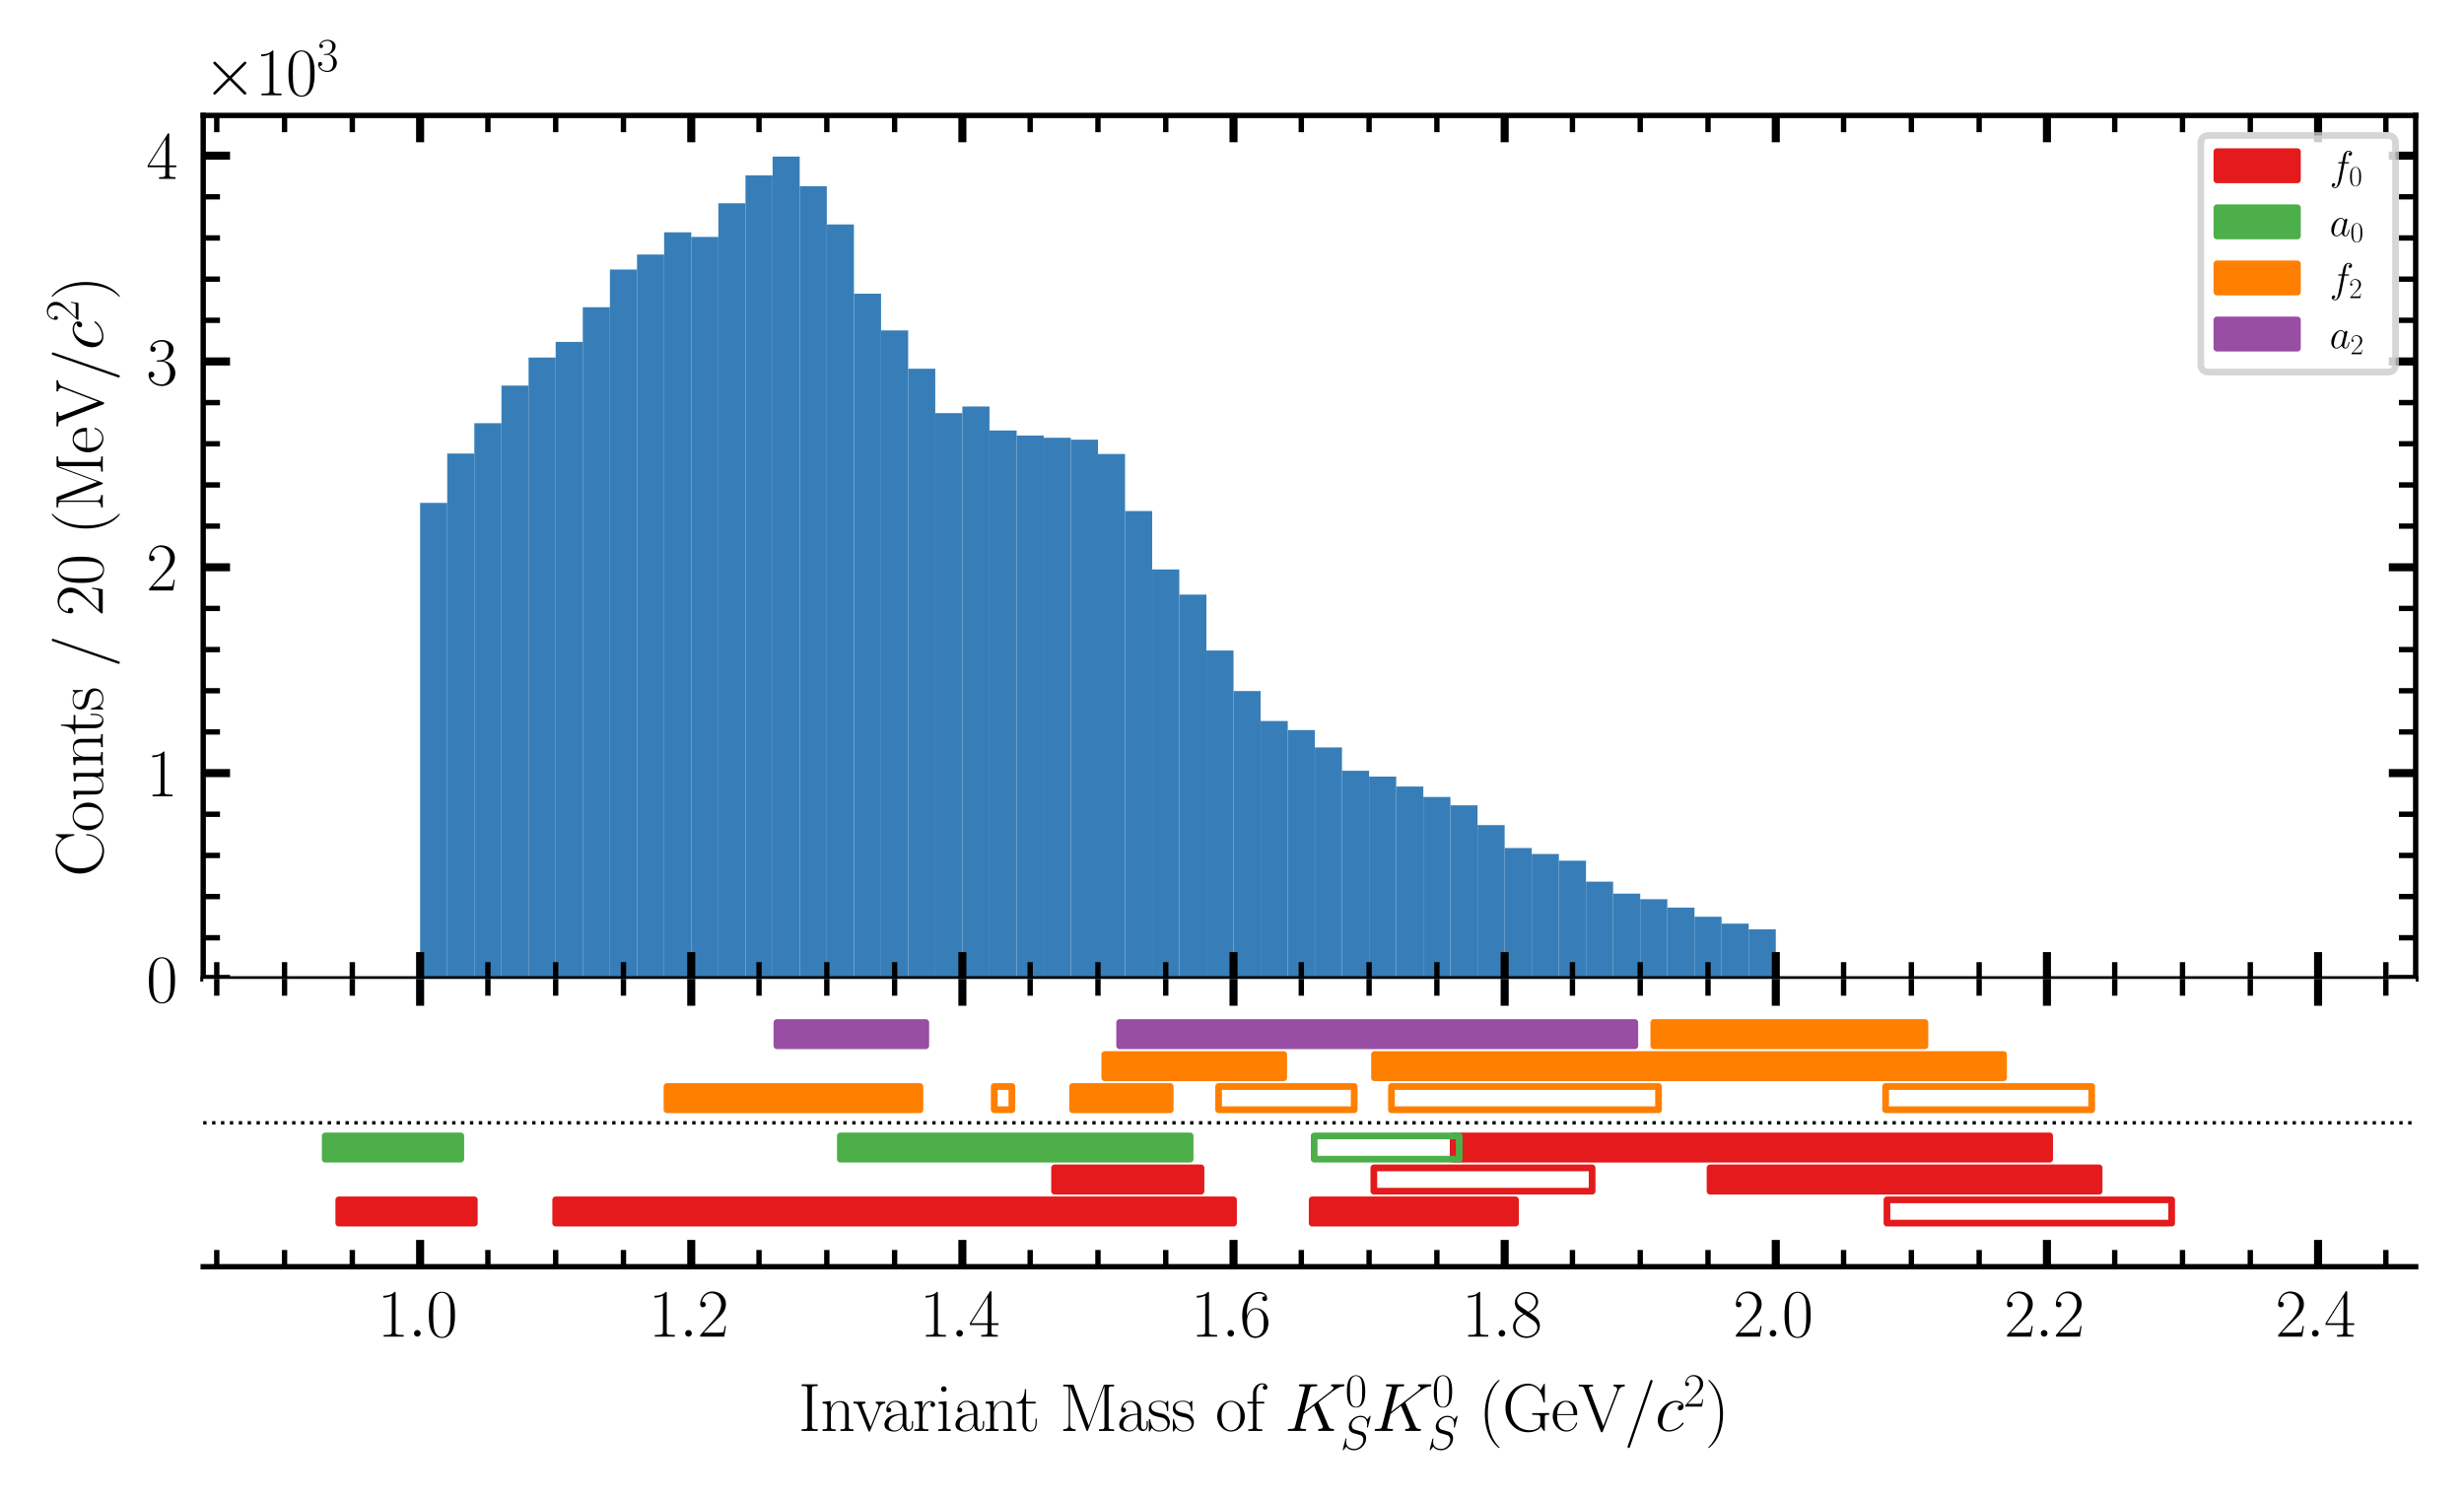 <?xml version="1.0" encoding="utf-8" standalone="no"?>
<!DOCTYPE svg PUBLIC "-//W3C//DTD SVG 1.1//EN"
  "http://www.w3.org/Graphics/SVG/1.1/DTD/svg11.dtd">
<svg xmlns:xlink="http://www.w3.org/1999/xlink" width="367.2pt" height="223.2pt" viewBox="0 0 367.2 223.2" xmlns="http://www.w3.org/2000/svg" version="1.1">
 <defs>
  <style type="text/css">*{stroke-linejoin: round; stroke-linecap: butt}</style>
 </defs>
 <g id="figure_1">
  <g id="patch_1">
   <path d="M 0 223.2 
L 367.2 223.2 
L 367.2 0 
L 0 0 
z
" style="fill: #ffffff"/>
  </g>
  <g id="axes_1">
   <g id="patch_2">
    <path d="M 30.282 145.894 
L 360 145.894 
L 360 17.203 
L 30.282 17.203 
z
" style="fill: #ffffff"/>
   </g>
   <g id="patch_3">
    <path d="M 62.607 145.894 
L 66.648 145.894 
L 66.648 74.95 
L 62.607 74.95 
z
" clip-path="url(#p98c7fbe21e)" style="fill: #377eb8"/>
   </g>
   <g id="patch_4">
    <path d="M 66.648 145.894 
L 70.688 145.894 
L 70.688 67.591 
L 66.648 67.591 
z
" clip-path="url(#p98c7fbe21e)" style="fill: #377eb8"/>
   </g>
   <g id="patch_5">
    <path d="M 70.688 145.894 
L 74.729 145.894 
L 74.729 63.069 
L 70.688 63.069 
z
" clip-path="url(#p98c7fbe21e)" style="fill: #377eb8"/>
   </g>
   <g id="patch_6">
    <path d="M 74.729 145.894 
L 78.77 145.894 
L 78.77 57.465 
L 74.729 57.465 
z
" clip-path="url(#p98c7fbe21e)" style="fill: #377eb8"/>
   </g>
   <g id="patch_7">
    <path d="M 78.77 145.894 
L 82.81 145.894 
L 82.81 53.287 
L 78.77 53.287 
z
" clip-path="url(#p98c7fbe21e)" style="fill: #377eb8"/>
   </g>
   <g id="patch_8">
    <path d="M 82.81 145.894 
L 86.851 145.894 
L 86.851 50.953 
L 82.81 50.953 
z
" clip-path="url(#p98c7fbe21e)" style="fill: #377eb8"/>
   </g>
   <g id="patch_9">
    <path d="M 86.851 145.894 
L 90.892 145.894 
L 90.892 45.784 
L 86.851 45.784 
z
" clip-path="url(#p98c7fbe21e)" style="fill: #377eb8"/>
   </g>
   <g id="patch_10">
    <path d="M 90.892 145.894 
L 94.932 145.894 
L 94.932 40.168 
L 90.892 40.168 
z
" clip-path="url(#p98c7fbe21e)" style="fill: #377eb8"/>
   </g>
   <g id="patch_11">
    <path d="M 94.932 145.894 
L 98.973 145.894 
L 98.973 37.933 
L 94.932 37.933 
z
" clip-path="url(#p98c7fbe21e)" style="fill: #377eb8"/>
   </g>
   <g id="patch_12">
    <path d="M 98.973 145.894 
L 103.014 145.894 
L 103.014 34.629 
L 98.973 34.629 
z
" clip-path="url(#p98c7fbe21e)" style="fill: #377eb8"/>
   </g>
   <g id="patch_13">
    <path d="M 103.014 145.894 
L 107.054 145.894 
L 107.054 35.305 
L 103.014 35.305 
z
" clip-path="url(#p98c7fbe21e)" style="fill: #377eb8"/>
   </g>
   <g id="patch_14">
    <path d="M 107.054 145.894 
L 111.095 145.894 
L 111.095 30.299 
L 107.054 30.299 
z
" clip-path="url(#p98c7fbe21e)" style="fill: #377eb8"/>
   </g>
   <g id="patch_15">
    <path d="M 111.095 145.894 
L 115.136 145.894 
L 115.136 26.137 
L 111.095 26.137 
z
" clip-path="url(#p98c7fbe21e)" style="fill: #377eb8"/>
   </g>
   <g id="patch_16">
    <path d="M 115.136 145.894 
L 119.176 145.894 
L 119.176 23.331 
L 115.136 23.331 
z
" clip-path="url(#p98c7fbe21e)" style="fill: #377eb8"/>
   </g>
   <g id="patch_17">
    <path d="M 119.176 145.894 
L 123.217 145.894 
L 123.217 27.755 
L 119.176 27.755 
z
" clip-path="url(#p98c7fbe21e)" style="fill: #377eb8"/>
   </g>
   <g id="patch_18">
    <path d="M 123.217 145.894 
L 127.258 145.894 
L 127.258 33.454 
L 123.217 33.454 
z
" clip-path="url(#p98c7fbe21e)" style="fill: #377eb8"/>
   </g>
   <g id="patch_19">
    <path d="M 127.258 145.894 
L 131.298 145.894 
L 131.298 43.77 
L 127.258 43.77 
z
" clip-path="url(#p98c7fbe21e)" style="fill: #377eb8"/>
   </g>
   <g id="patch_20">
    <path d="M 131.298 145.894 
L 135.339 145.894 
L 135.339 49.244 
L 131.298 49.244 
z
" clip-path="url(#p98c7fbe21e)" style="fill: #377eb8"/>
   </g>
   <g id="patch_21">
    <path d="M 135.339 145.894 
L 139.38 145.894 
L 139.38 54.957 
L 135.339 54.957 
z
" clip-path="url(#p98c7fbe21e)" style="fill: #377eb8"/>
   </g>
   <g id="patch_22">
    <path d="M 139.38 145.894 
L 143.42 145.894 
L 143.42 61.572 
L 139.38 61.572 
z
" clip-path="url(#p98c7fbe21e)" style="fill: #377eb8"/>
   </g>
   <g id="patch_23">
    <path d="M 143.42 145.894 
L 147.461 145.894 
L 147.461 60.585 
L 143.42 60.585 
z
" clip-path="url(#p98c7fbe21e)" style="fill: #377eb8"/>
   </g>
   <g id="patch_24">
    <path d="M 147.461 145.894 
L 151.502 145.894 
L 151.502 64.159 
L 147.461 64.159 
z
" clip-path="url(#p98c7fbe21e)" style="fill: #377eb8"/>
   </g>
   <g id="patch_25">
    <path d="M 151.502 145.894 
L 155.542 145.894 
L 155.542 64.912 
L 151.502 64.912 
z
" clip-path="url(#p98c7fbe21e)" style="fill: #377eb8"/>
   </g>
   <g id="patch_26">
    <path d="M 155.542 145.894 
L 159.583 145.894 
L 159.583 65.245 
L 155.542 65.245 
z
" clip-path="url(#p98c7fbe21e)" style="fill: #377eb8"/>
   </g>
   <g id="patch_27">
    <path d="M 159.583 145.894 
L 163.624 145.894 
L 163.624 65.528 
L 159.583 65.528 
z
" clip-path="url(#p98c7fbe21e)" style="fill: #377eb8"/>
   </g>
   <g id="patch_28">
    <path d="M 163.624 145.894 
L 167.664 145.894 
L 167.664 67.667 
L 163.624 67.667 
z
" clip-path="url(#p98c7fbe21e)" style="fill: #377eb8"/>
   </g>
   <g id="patch_29">
    <path d="M 167.664 145.894 
L 171.705 145.894 
L 171.705 76.161 
L 167.664 76.161 
z
" clip-path="url(#p98c7fbe21e)" style="fill: #377eb8"/>
   </g>
   <g id="patch_30">
    <path d="M 171.705 145.894 
L 175.746 145.894 
L 175.746 84.869 
L 171.705 84.869 
z
" clip-path="url(#p98c7fbe21e)" style="fill: #377eb8"/>
   </g>
   <g id="patch_31">
    <path d="M 175.746 145.894 
L 179.786 145.894 
L 179.786 88.617 
L 175.746 88.617 
z
" clip-path="url(#p98c7fbe21e)" style="fill: #377eb8"/>
   </g>
   <g id="patch_32">
    <path d="M 179.786 145.894 
L 183.827 145.894 
L 183.827 96.947 
L 179.786 96.947 
z
" clip-path="url(#p98c7fbe21e)" style="fill: #377eb8"/>
   </g>
   <g id="patch_33">
    <path d="M 183.827 145.894 
L 187.868 145.894 
L 187.868 102.99 
L 183.827 102.99 
z
" clip-path="url(#p98c7fbe21e)" style="fill: #377eb8"/>
   </g>
   <g id="patch_34">
    <path d="M 187.868 145.894 
L 191.908 145.894 
L 191.908 107.462 
L 187.868 107.462 
z
" clip-path="url(#p98c7fbe21e)" style="fill: #377eb8"/>
   </g>
   <g id="patch_35">
    <path d="M 191.908 145.894 
L 195.949 145.894 
L 195.949 108.806 
L 191.908 108.806 
z
" clip-path="url(#p98c7fbe21e)" style="fill: #377eb8"/>
   </g>
   <g id="patch_36">
    <path d="M 195.949 145.894 
L 199.99 145.894 
L 199.99 111.389 
L 195.949 111.389 
z
" clip-path="url(#p98c7fbe21e)" style="fill: #377eb8"/>
   </g>
   <g id="patch_37">
    <path d="M 199.99 145.894 
L 204.03 145.894 
L 204.03 114.867 
L 199.99 114.867 
z
" clip-path="url(#p98c7fbe21e)" style="fill: #377eb8"/>
   </g>
   <g id="patch_38">
    <path d="M 204.03 145.894 
L 208.071 145.894 
L 208.071 115.742 
L 204.03 115.742 
z
" clip-path="url(#p98c7fbe21e)" style="fill: #377eb8"/>
   </g>
   <g id="patch_39">
    <path d="M 208.071 145.894 
L 212.112 145.894 
L 212.112 117.219 
L 208.071 117.219 
z
" clip-path="url(#p98c7fbe21e)" style="fill: #377eb8"/>
   </g>
   <g id="patch_40">
    <path d="M 212.112 145.894 
L 216.152 145.894 
L 216.152 118.777 
L 212.112 118.777 
z
" clip-path="url(#p98c7fbe21e)" style="fill: #377eb8"/>
   </g>
   <g id="patch_41">
    <path d="M 216.152 145.894 
L 220.193 145.894 
L 220.193 120.016 
L 216.152 120.016 
z
" clip-path="url(#p98c7fbe21e)" style="fill: #377eb8"/>
   </g>
   <g id="patch_42">
    <path d="M 220.193 145.894 
L 224.234 145.894 
L 224.234 122.968 
L 220.193 122.968 
z
" clip-path="url(#p98c7fbe21e)" style="fill: #377eb8"/>
   </g>
   <g id="patch_43">
    <path d="M 224.234 145.894 
L 228.274 145.894 
L 228.274 126.388 
L 224.234 126.388 
z
" clip-path="url(#p98c7fbe21e)" style="fill: #377eb8"/>
   </g>
   <g id="patch_44">
    <path d="M 228.274 145.894 
L 232.315 145.894 
L 232.315 127.275 
L 228.274 127.275 
z
" clip-path="url(#p98c7fbe21e)" style="fill: #377eb8"/>
   </g>
   <g id="patch_45">
    <path d="M 232.315 145.894 
L 236.356 145.894 
L 236.356 128.274 
L 232.315 128.274 
z
" clip-path="url(#p98c7fbe21e)" style="fill: #377eb8"/>
   </g>
   <g id="patch_46">
    <path d="M 236.356 145.894 
L 240.396 145.894 
L 240.396 131.395 
L 236.356 131.395 
z
" clip-path="url(#p98c7fbe21e)" style="fill: #377eb8"/>
   </g>
   <g id="patch_47">
    <path d="M 240.396 145.894 
L 244.437 145.894 
L 244.437 133.179 
L 240.396 133.179 
z
" clip-path="url(#p98c7fbe21e)" style="fill: #377eb8"/>
   </g>
   <g id="patch_48">
    <path d="M 244.437 145.894 
L 248.478 145.894 
L 248.478 134.014 
L 244.437 134.014 
z
" clip-path="url(#p98c7fbe21e)" style="fill: #377eb8"/>
   </g>
   <g id="patch_49">
    <path d="M 248.478 145.894 
L 252.518 145.894 
L 252.518 135.266 
L 248.478 135.266 
z
" clip-path="url(#p98c7fbe21e)" style="fill: #377eb8"/>
   </g>
   <g id="patch_50">
    <path d="M 252.518 145.894 
L 256.559 145.894 
L 256.559 136.629 
L 252.518 136.629 
z
" clip-path="url(#p98c7fbe21e)" style="fill: #377eb8"/>
   </g>
   <g id="patch_51">
    <path d="M 256.559 145.894 
L 260.6 145.894 
L 260.6 137.651 
L 256.559 137.651 
z
" clip-path="url(#p98c7fbe21e)" style="fill: #377eb8"/>
   </g>
   <g id="patch_52">
    <path d="M 260.6 145.894 
L 264.64 145.894 
L 264.64 138.506 
L 260.6 138.506 
z
" clip-path="url(#p98c7fbe21e)" style="fill: #377eb8"/>
   </g>
   <g id="matplotlib.axis_1">
    <g id="xtick_1">
     <g id="line2d_1">
      <defs>
       <path id="me9a6c8dbf9" d="M 0 0 
L 0 -4 
" style="stroke: #000000; stroke-width: 1.2"/>
      </defs>
      <g>
       <use xlink:href="#me9a6c8dbf9" x="62.607" y="145.894" style="stroke: #000000; stroke-width: 1.2"/>
      </g>
     </g>
     <g id="line2d_2">
      <defs>
       <path id="mb555c11183" d="M 0 0 
L 0 4 
" style="stroke: #000000; stroke-width: 1.2"/>
      </defs>
      <g>
       <use xlink:href="#mb555c11183" x="62.607" y="17.203" style="stroke: #000000; stroke-width: 1.2"/>
      </g>
     </g>
    </g>
    <g id="xtick_2">
     <g id="line2d_3">
      <g>
       <use xlink:href="#me9a6c8dbf9" x="103.014" y="145.894" style="stroke: #000000; stroke-width: 1.2"/>
      </g>
     </g>
     <g id="line2d_4">
      <g>
       <use xlink:href="#mb555c11183" x="103.014" y="17.203" style="stroke: #000000; stroke-width: 1.2"/>
      </g>
     </g>
    </g>
    <g id="xtick_3">
     <g id="line2d_5">
      <g>
       <use xlink:href="#me9a6c8dbf9" x="143.42" y="145.894" style="stroke: #000000; stroke-width: 1.2"/>
      </g>
     </g>
     <g id="line2d_6">
      <g>
       <use xlink:href="#mb555c11183" x="143.42" y="17.203" style="stroke: #000000; stroke-width: 1.2"/>
      </g>
     </g>
    </g>
    <g id="xtick_4">
     <g id="line2d_7">
      <g>
       <use xlink:href="#me9a6c8dbf9" x="183.827" y="145.894" style="stroke: #000000; stroke-width: 1.2"/>
      </g>
     </g>
     <g id="line2d_8">
      <g>
       <use xlink:href="#mb555c11183" x="183.827" y="17.203" style="stroke: #000000; stroke-width: 1.2"/>
      </g>
     </g>
    </g>
    <g id="xtick_5">
     <g id="line2d_9">
      <g>
       <use xlink:href="#me9a6c8dbf9" x="224.234" y="145.894" style="stroke: #000000; stroke-width: 1.2"/>
      </g>
     </g>
     <g id="line2d_10">
      <g>
       <use xlink:href="#mb555c11183" x="224.234" y="17.203" style="stroke: #000000; stroke-width: 1.2"/>
      </g>
     </g>
    </g>
    <g id="xtick_6">
     <g id="line2d_11">
      <g>
       <use xlink:href="#me9a6c8dbf9" x="264.64" y="145.894" style="stroke: #000000; stroke-width: 1.2"/>
      </g>
     </g>
     <g id="line2d_12">
      <g>
       <use xlink:href="#mb555c11183" x="264.64" y="17.203" style="stroke: #000000; stroke-width: 1.2"/>
      </g>
     </g>
    </g>
    <g id="xtick_7">
     <g id="line2d_13">
      <g>
       <use xlink:href="#me9a6c8dbf9" x="305.047" y="145.894" style="stroke: #000000; stroke-width: 1.2"/>
      </g>
     </g>
     <g id="line2d_14">
      <g>
       <use xlink:href="#mb555c11183" x="305.047" y="17.203" style="stroke: #000000; stroke-width: 1.2"/>
      </g>
     </g>
    </g>
    <g id="xtick_8">
     <g id="line2d_15">
      <g>
       <use xlink:href="#me9a6c8dbf9" x="345.454" y="145.894" style="stroke: #000000; stroke-width: 1.2"/>
      </g>
     </g>
     <g id="line2d_16">
      <g>
       <use xlink:href="#mb555c11183" x="345.454" y="17.203" style="stroke: #000000; stroke-width: 1.2"/>
      </g>
     </g>
    </g>
    <g id="xtick_9">
     <g id="line2d_17">
      <defs>
       <path id="m82646b00df" d="M 0 0 
L 0 -2.5 
" style="stroke: #000000; stroke-width: 0.8"/>
      </defs>
      <g>
       <use xlink:href="#m82646b00df" x="32.302" y="145.894" style="stroke: #000000; stroke-width: 0.8"/>
      </g>
     </g>
     <g id="line2d_18">
      <defs>
       <path id="me824fd75cf" d="M 0 0 
L 0 2.5 
" style="stroke: #000000; stroke-width: 0.8"/>
      </defs>
      <g>
       <use xlink:href="#me824fd75cf" x="32.302" y="17.203" style="stroke: #000000; stroke-width: 0.8"/>
      </g>
     </g>
    </g>
    <g id="xtick_10">
     <g id="line2d_19">
      <g>
       <use xlink:href="#m82646b00df" x="42.404" y="145.894" style="stroke: #000000; stroke-width: 0.8"/>
      </g>
     </g>
     <g id="line2d_20">
      <g>
       <use xlink:href="#me824fd75cf" x="42.404" y="17.203" style="stroke: #000000; stroke-width: 0.8"/>
      </g>
     </g>
    </g>
    <g id="xtick_11">
     <g id="line2d_21">
      <g>
       <use xlink:href="#m82646b00df" x="52.505" y="145.894" style="stroke: #000000; stroke-width: 0.8"/>
      </g>
     </g>
     <g id="line2d_22">
      <g>
       <use xlink:href="#me824fd75cf" x="52.505" y="17.203" style="stroke: #000000; stroke-width: 0.8"/>
      </g>
     </g>
    </g>
    <g id="xtick_12">
     <g id="line2d_23">
      <g>
       <use xlink:href="#m82646b00df" x="72.709" y="145.894" style="stroke: #000000; stroke-width: 0.8"/>
      </g>
     </g>
     <g id="line2d_24">
      <g>
       <use xlink:href="#me824fd75cf" x="72.709" y="17.203" style="stroke: #000000; stroke-width: 0.8"/>
      </g>
     </g>
    </g>
    <g id="xtick_13">
     <g id="line2d_25">
      <g>
       <use xlink:href="#m82646b00df" x="82.81" y="145.894" style="stroke: #000000; stroke-width: 0.8"/>
      </g>
     </g>
     <g id="line2d_26">
      <g>
       <use xlink:href="#me824fd75cf" x="82.81" y="17.203" style="stroke: #000000; stroke-width: 0.8"/>
      </g>
     </g>
    </g>
    <g id="xtick_14">
     <g id="line2d_27">
      <g>
       <use xlink:href="#m82646b00df" x="92.912" y="145.894" style="stroke: #000000; stroke-width: 0.8"/>
      </g>
     </g>
     <g id="line2d_28">
      <g>
       <use xlink:href="#me824fd75cf" x="92.912" y="17.203" style="stroke: #000000; stroke-width: 0.8"/>
      </g>
     </g>
    </g>
    <g id="xtick_15">
     <g id="line2d_29">
      <g>
       <use xlink:href="#m82646b00df" x="113.115" y="145.894" style="stroke: #000000; stroke-width: 0.8"/>
      </g>
     </g>
     <g id="line2d_30">
      <g>
       <use xlink:href="#me824fd75cf" x="113.115" y="17.203" style="stroke: #000000; stroke-width: 0.8"/>
      </g>
     </g>
    </g>
    <g id="xtick_16">
     <g id="line2d_31">
      <g>
       <use xlink:href="#m82646b00df" x="123.217" y="145.894" style="stroke: #000000; stroke-width: 0.8"/>
      </g>
     </g>
     <g id="line2d_32">
      <g>
       <use xlink:href="#me824fd75cf" x="123.217" y="17.203" style="stroke: #000000; stroke-width: 0.8"/>
      </g>
     </g>
    </g>
    <g id="xtick_17">
     <g id="line2d_33">
      <g>
       <use xlink:href="#m82646b00df" x="133.319" y="145.894" style="stroke: #000000; stroke-width: 0.8"/>
      </g>
     </g>
     <g id="line2d_34">
      <g>
       <use xlink:href="#me824fd75cf" x="133.319" y="17.203" style="stroke: #000000; stroke-width: 0.8"/>
      </g>
     </g>
    </g>
    <g id="xtick_18">
     <g id="line2d_35">
      <g>
       <use xlink:href="#m82646b00df" x="153.522" y="145.894" style="stroke: #000000; stroke-width: 0.8"/>
      </g>
     </g>
     <g id="line2d_36">
      <g>
       <use xlink:href="#me824fd75cf" x="153.522" y="17.203" style="stroke: #000000; stroke-width: 0.8"/>
      </g>
     </g>
    </g>
    <g id="xtick_19">
     <g id="line2d_37">
      <g>
       <use xlink:href="#m82646b00df" x="163.624" y="145.894" style="stroke: #000000; stroke-width: 0.8"/>
      </g>
     </g>
     <g id="line2d_38">
      <g>
       <use xlink:href="#me824fd75cf" x="163.624" y="17.203" style="stroke: #000000; stroke-width: 0.8"/>
      </g>
     </g>
    </g>
    <g id="xtick_20">
     <g id="line2d_39">
      <g>
       <use xlink:href="#m82646b00df" x="173.725" y="145.894" style="stroke: #000000; stroke-width: 0.8"/>
      </g>
     </g>
     <g id="line2d_40">
      <g>
       <use xlink:href="#me824fd75cf" x="173.725" y="17.203" style="stroke: #000000; stroke-width: 0.8"/>
      </g>
     </g>
    </g>
    <g id="xtick_21">
     <g id="line2d_41">
      <g>
       <use xlink:href="#m82646b00df" x="193.929" y="145.894" style="stroke: #000000; stroke-width: 0.8"/>
      </g>
     </g>
     <g id="line2d_42">
      <g>
       <use xlink:href="#me824fd75cf" x="193.929" y="17.203" style="stroke: #000000; stroke-width: 0.8"/>
      </g>
     </g>
    </g>
    <g id="xtick_22">
     <g id="line2d_43">
      <g>
       <use xlink:href="#m82646b00df" x="204.03" y="145.894" style="stroke: #000000; stroke-width: 0.8"/>
      </g>
     </g>
     <g id="line2d_44">
      <g>
       <use xlink:href="#me824fd75cf" x="204.03" y="17.203" style="stroke: #000000; stroke-width: 0.8"/>
      </g>
     </g>
    </g>
    <g id="xtick_23">
     <g id="line2d_45">
      <g>
       <use xlink:href="#m82646b00df" x="214.132" y="145.894" style="stroke: #000000; stroke-width: 0.8"/>
      </g>
     </g>
     <g id="line2d_46">
      <g>
       <use xlink:href="#me824fd75cf" x="214.132" y="17.203" style="stroke: #000000; stroke-width: 0.8"/>
      </g>
     </g>
    </g>
    <g id="xtick_24">
     <g id="line2d_47">
      <g>
       <use xlink:href="#m82646b00df" x="234.335" y="145.894" style="stroke: #000000; stroke-width: 0.8"/>
      </g>
     </g>
     <g id="line2d_48">
      <g>
       <use xlink:href="#me824fd75cf" x="234.335" y="17.203" style="stroke: #000000; stroke-width: 0.8"/>
      </g>
     </g>
    </g>
    <g id="xtick_25">
     <g id="line2d_49">
      <g>
       <use xlink:href="#m82646b00df" x="244.437" y="145.894" style="stroke: #000000; stroke-width: 0.8"/>
      </g>
     </g>
     <g id="line2d_50">
      <g>
       <use xlink:href="#me824fd75cf" x="244.437" y="17.203" style="stroke: #000000; stroke-width: 0.8"/>
      </g>
     </g>
    </g>
    <g id="xtick_26">
     <g id="line2d_51">
      <g>
       <use xlink:href="#m82646b00df" x="254.539" y="145.894" style="stroke: #000000; stroke-width: 0.8"/>
      </g>
     </g>
     <g id="line2d_52">
      <g>
       <use xlink:href="#me824fd75cf" x="254.539" y="17.203" style="stroke: #000000; stroke-width: 0.8"/>
      </g>
     </g>
    </g>
    <g id="xtick_27">
     <g id="line2d_53">
      <g>
       <use xlink:href="#m82646b00df" x="274.742" y="145.894" style="stroke: #000000; stroke-width: 0.8"/>
      </g>
     </g>
     <g id="line2d_54">
      <g>
       <use xlink:href="#me824fd75cf" x="274.742" y="17.203" style="stroke: #000000; stroke-width: 0.8"/>
      </g>
     </g>
    </g>
    <g id="xtick_28">
     <g id="line2d_55">
      <g>
       <use xlink:href="#m82646b00df" x="284.844" y="145.894" style="stroke: #000000; stroke-width: 0.8"/>
      </g>
     </g>
     <g id="line2d_56">
      <g>
       <use xlink:href="#me824fd75cf" x="284.844" y="17.203" style="stroke: #000000; stroke-width: 0.8"/>
      </g>
     </g>
    </g>
    <g id="xtick_29">
     <g id="line2d_57">
      <g>
       <use xlink:href="#m82646b00df" x="294.945" y="145.894" style="stroke: #000000; stroke-width: 0.8"/>
      </g>
     </g>
     <g id="line2d_58">
      <g>
       <use xlink:href="#me824fd75cf" x="294.945" y="17.203" style="stroke: #000000; stroke-width: 0.8"/>
      </g>
     </g>
    </g>
    <g id="xtick_30">
     <g id="line2d_59">
      <g>
       <use xlink:href="#m82646b00df" x="315.149" y="145.894" style="stroke: #000000; stroke-width: 0.8"/>
      </g>
     </g>
     <g id="line2d_60">
      <g>
       <use xlink:href="#me824fd75cf" x="315.149" y="17.203" style="stroke: #000000; stroke-width: 0.8"/>
      </g>
     </g>
    </g>
    <g id="xtick_31">
     <g id="line2d_61">
      <g>
       <use xlink:href="#m82646b00df" x="325.25" y="145.894" style="stroke: #000000; stroke-width: 0.8"/>
      </g>
     </g>
     <g id="line2d_62">
      <g>
       <use xlink:href="#me824fd75cf" x="325.25" y="17.203" style="stroke: #000000; stroke-width: 0.8"/>
      </g>
     </g>
    </g>
    <g id="xtick_32">
     <g id="line2d_63">
      <g>
       <use xlink:href="#m82646b00df" x="335.352" y="145.894" style="stroke: #000000; stroke-width: 0.8"/>
      </g>
     </g>
     <g id="line2d_64">
      <g>
       <use xlink:href="#me824fd75cf" x="335.352" y="17.203" style="stroke: #000000; stroke-width: 0.8"/>
      </g>
     </g>
    </g>
    <g id="xtick_33">
     <g id="line2d_65">
      <g>
       <use xlink:href="#m82646b00df" x="355.555" y="145.894" style="stroke: #000000; stroke-width: 0.8"/>
      </g>
     </g>
     <g id="line2d_66">
      <g>
       <use xlink:href="#me824fd75cf" x="355.555" y="17.203" style="stroke: #000000; stroke-width: 0.8"/>
      </g>
     </g>
    </g>
   </g>
   <g id="matplotlib.axis_2">
    <g id="ytick_1">
     <g id="line2d_67">
      <defs>
       <path id="m3677e5d727" d="M 0 0 
L 4 0 
" style="stroke: #000000; stroke-width: 1.2"/>
      </defs>
      <g>
       <use xlink:href="#m3677e5d727" x="30.282" y="145.894" style="stroke: #000000; stroke-width: 1.2"/>
      </g>
     </g>
     <g id="line2d_68">
      <defs>
       <path id="m7150c78cdb" d="M 0 0 
L -4 0 
" style="stroke: #000000; stroke-width: 1.2"/>
      </defs>
      <g>
       <use xlink:href="#m7150c78cdb" x="360" y="145.894" style="stroke: #000000; stroke-width: 1.2"/>
      </g>
     </g>
     <g id="text_1">
      <!-- $\mathdefault{0}$ -->
      <g transform="translate(21.8 149.353) scale(0.1 -0.1)">
       <defs>
        <path id="CMR17-30" d="M 2688 2025 
C 2688 2416 2682 3080 2413 3591 
C 2176 4039 1798 4198 1466 4198 
C 1158 4198 768 4058 525 3597 
C 269 3118 243 2524 243 2025 
C 243 1661 250 1106 448 619 
C 723 -39 1216 -128 1466 -128 
C 1760 -128 2208 -7 2470 600 
C 2662 1042 2688 1559 2688 2025 
z
M 1466 -26 
C 1056 -26 813 325 723 812 
C 653 1188 653 1738 653 2096 
C 653 2588 653 2997 736 3387 
C 858 3929 1216 4096 1466 4096 
C 1728 4096 2067 3923 2189 3400 
C 2272 3036 2278 2607 2278 2096 
C 2278 1680 2278 1169 2202 792 
C 2067 95 1690 -26 1466 -26 
z
" transform="scale(0.016)"/>
       </defs>
       <use xlink:href="#CMR17-30" transform="scale(0.996)"/>
      </g>
     </g>
    </g>
    <g id="ytick_2">
     <g id="line2d_69">
      <g>
       <use xlink:href="#m3677e5d727" x="30.282" y="115.219" style="stroke: #000000; stroke-width: 1.2"/>
      </g>
     </g>
     <g id="line2d_70">
      <g>
       <use xlink:href="#m7150c78cdb" x="360" y="115.219" style="stroke: #000000; stroke-width: 1.2"/>
      </g>
     </g>
     <g id="text_2">
      <!-- $\mathdefault{1}$ -->
      <g transform="translate(21.8 118.678) scale(0.1 -0.1)">
       <defs>
        <path id="CMR17-31" d="M 1702 4058 
C 1702 4192 1696 4192 1606 4192 
C 1357 3916 979 3827 621 3827 
C 602 3827 570 3827 563 3808 
C 557 3795 557 3782 557 3648 
C 755 3648 1088 3686 1344 3839 
L 1344 461 
C 1344 236 1331 160 781 160 
L 589 160 
L 589 0 
C 896 0 1216 0 1523 0 
C 1830 0 2150 0 2458 0 
L 2458 160 
L 2266 160 
C 1715 160 1702 230 1702 458 
L 1702 4058 
z
" transform="scale(0.016)"/>
       </defs>
       <use xlink:href="#CMR17-31" transform="scale(0.996)"/>
      </g>
     </g>
    </g>
    <g id="ytick_3">
     <g id="line2d_71">
      <g>
       <use xlink:href="#m3677e5d727" x="30.282" y="84.545" style="stroke: #000000; stroke-width: 1.2"/>
      </g>
     </g>
     <g id="line2d_72">
      <g>
       <use xlink:href="#m7150c78cdb" x="360" y="84.545" style="stroke: #000000; stroke-width: 1.2"/>
      </g>
     </g>
     <g id="text_3">
      <!-- $\mathdefault{2}$ -->
      <g transform="translate(21.8 88.004) scale(0.1 -0.1)">
       <defs>
        <path id="CMR17-32" d="M 2669 989 
L 2554 989 
C 2490 536 2438 459 2413 420 
C 2381 369 1920 369 1830 369 
L 602 369 
C 832 619 1280 1072 1824 1597 
C 2214 1967 2669 2402 2669 3035 
C 2669 3790 2067 4224 1395 4224 
C 691 4224 262 3604 262 3030 
C 262 2780 448 2748 525 2748 
C 589 2748 781 2787 781 3010 
C 781 3207 614 3264 525 3264 
C 486 3264 448 3258 422 3245 
C 544 3790 915 4058 1306 4058 
C 1862 4058 2227 3617 2227 3035 
C 2227 2479 1901 2000 1536 1584 
L 262 146 
L 262 0 
L 2515 0 
L 2669 989 
z
" transform="scale(0.016)"/>
       </defs>
       <use xlink:href="#CMR17-32" transform="scale(0.996)"/>
      </g>
     </g>
    </g>
    <g id="ytick_4">
     <g id="line2d_73">
      <g>
       <use xlink:href="#m3677e5d727" x="30.282" y="53.87" style="stroke: #000000; stroke-width: 1.2"/>
      </g>
     </g>
     <g id="line2d_74">
      <g>
       <use xlink:href="#m7150c78cdb" x="360" y="53.87" style="stroke: #000000; stroke-width: 1.2"/>
      </g>
     </g>
     <g id="text_4">
      <!-- $\mathdefault{3}$ -->
      <g transform="translate(21.8 57.33) scale(0.1 -0.1)">
       <defs>
        <path id="CMR17-33" d="M 1414 2157 
C 1984 2157 2234 1662 2234 1090 
C 2234 320 1824 25 1453 25 
C 1114 25 563 194 390 693 
C 422 680 454 680 486 680 
C 640 680 755 782 755 948 
C 755 1133 614 1216 486 1216 
C 378 1216 211 1165 211 926 
C 211 335 787 -128 1466 -128 
C 2176 -128 2720 430 2720 1085 
C 2720 1707 2208 2157 1600 2227 
C 2086 2328 2554 2756 2554 3329 
C 2554 3820 2048 4179 1472 4179 
C 890 4179 378 3829 378 3329 
C 378 3110 544 3072 627 3072 
C 762 3072 877 3155 877 3321 
C 877 3486 762 3569 627 3569 
C 602 3569 570 3569 544 3557 
C 730 3959 1235 4032 1459 4032 
C 1683 4032 2106 3925 2106 3320 
C 2106 3143 2080 2828 1862 2550 
C 1670 2304 1453 2304 1242 2284 
C 1210 2284 1062 2269 1037 2269 
C 992 2263 966 2257 966 2208 
C 966 2163 973 2157 1101 2157 
L 1414 2157 
z
" transform="scale(0.016)"/>
       </defs>
       <use xlink:href="#CMR17-33" transform="scale(0.996)"/>
      </g>
     </g>
    </g>
    <g id="ytick_5">
     <g id="line2d_75">
      <g>
       <use xlink:href="#m3677e5d727" x="30.282" y="23.196" style="stroke: #000000; stroke-width: 1.2"/>
      </g>
     </g>
     <g id="line2d_76">
      <g>
       <use xlink:href="#m7150c78cdb" x="360" y="23.196" style="stroke: #000000; stroke-width: 1.2"/>
      </g>
     </g>
     <g id="text_5">
      <!-- $\mathdefault{4}$ -->
      <g transform="translate(21.8 26.655) scale(0.1 -0.1)">
       <defs>
        <path id="CMR17-34" d="M 2150 4122 
C 2150 4256 2144 4256 2029 4256 
L 128 1254 
L 128 1088 
L 1779 1088 
L 1779 457 
C 1779 224 1766 160 1318 160 
L 1197 160 
L 1197 0 
C 1402 0 1747 0 1965 0 
C 2182 0 2528 0 2733 0 
L 2733 160 
L 2611 160 
C 2163 160 2150 224 2150 457 
L 2150 1088 
L 2803 1088 
L 2803 1254 
L 2150 1254 
L 2150 4122 
z
M 1798 3703 
L 1798 1254 
L 256 1254 
L 1798 3703 
z
" transform="scale(0.016)"/>
       </defs>
       <use xlink:href="#CMR17-34" transform="scale(0.996)"/>
      </g>
     </g>
    </g>
    <g id="ytick_6">
     <g id="line2d_77">
      <defs>
       <path id="m15f001cc7c" d="M 0 0 
L 2.5 0 
" style="stroke: #000000; stroke-width: 0.8"/>
      </defs>
      <g>
       <use xlink:href="#m15f001cc7c" x="30.282" y="139.759" style="stroke: #000000; stroke-width: 0.8"/>
      </g>
     </g>
     <g id="line2d_78">
      <defs>
       <path id="mdba2a4db92" d="M 0 0 
L -2.5 0 
" style="stroke: #000000; stroke-width: 0.8"/>
      </defs>
      <g>
       <use xlink:href="#mdba2a4db92" x="360" y="139.759" style="stroke: #000000; stroke-width: 0.8"/>
      </g>
     </g>
    </g>
    <g id="ytick_7">
     <g id="line2d_79">
      <g>
       <use xlink:href="#m15f001cc7c" x="30.282" y="133.624" style="stroke: #000000; stroke-width: 0.8"/>
      </g>
     </g>
     <g id="line2d_80">
      <g>
       <use xlink:href="#mdba2a4db92" x="360" y="133.624" style="stroke: #000000; stroke-width: 0.8"/>
      </g>
     </g>
    </g>
    <g id="ytick_8">
     <g id="line2d_81">
      <g>
       <use xlink:href="#m15f001cc7c" x="30.282" y="127.489" style="stroke: #000000; stroke-width: 0.8"/>
      </g>
     </g>
     <g id="line2d_82">
      <g>
       <use xlink:href="#mdba2a4db92" x="360" y="127.489" style="stroke: #000000; stroke-width: 0.8"/>
      </g>
     </g>
    </g>
    <g id="ytick_9">
     <g id="line2d_83">
      <g>
       <use xlink:href="#m15f001cc7c" x="30.282" y="121.354" style="stroke: #000000; stroke-width: 0.8"/>
      </g>
     </g>
     <g id="line2d_84">
      <g>
       <use xlink:href="#mdba2a4db92" x="360" y="121.354" style="stroke: #000000; stroke-width: 0.8"/>
      </g>
     </g>
    </g>
    <g id="ytick_10">
     <g id="line2d_85">
      <g>
       <use xlink:href="#m15f001cc7c" x="30.282" y="109.084" style="stroke: #000000; stroke-width: 0.8"/>
      </g>
     </g>
     <g id="line2d_86">
      <g>
       <use xlink:href="#mdba2a4db92" x="360" y="109.084" style="stroke: #000000; stroke-width: 0.8"/>
      </g>
     </g>
    </g>
    <g id="ytick_11">
     <g id="line2d_87">
      <g>
       <use xlink:href="#m15f001cc7c" x="30.282" y="102.949" style="stroke: #000000; stroke-width: 0.8"/>
      </g>
     </g>
     <g id="line2d_88">
      <g>
       <use xlink:href="#mdba2a4db92" x="360" y="102.949" style="stroke: #000000; stroke-width: 0.8"/>
      </g>
     </g>
    </g>
    <g id="ytick_12">
     <g id="line2d_89">
      <g>
       <use xlink:href="#m15f001cc7c" x="30.282" y="96.815" style="stroke: #000000; stroke-width: 0.8"/>
      </g>
     </g>
     <g id="line2d_90">
      <g>
       <use xlink:href="#mdba2a4db92" x="360" y="96.815" style="stroke: #000000; stroke-width: 0.8"/>
      </g>
     </g>
    </g>
    <g id="ytick_13">
     <g id="line2d_91">
      <g>
       <use xlink:href="#m15f001cc7c" x="30.282" y="90.68" style="stroke: #000000; stroke-width: 0.8"/>
      </g>
     </g>
     <g id="line2d_92">
      <g>
       <use xlink:href="#mdba2a4db92" x="360" y="90.68" style="stroke: #000000; stroke-width: 0.8"/>
      </g>
     </g>
    </g>
    <g id="ytick_14">
     <g id="line2d_93">
      <g>
       <use xlink:href="#m15f001cc7c" x="30.282" y="78.41" style="stroke: #000000; stroke-width: 0.8"/>
      </g>
     </g>
     <g id="line2d_94">
      <g>
       <use xlink:href="#mdba2a4db92" x="360" y="78.41" style="stroke: #000000; stroke-width: 0.8"/>
      </g>
     </g>
    </g>
    <g id="ytick_15">
     <g id="line2d_95">
      <g>
       <use xlink:href="#m15f001cc7c" x="30.282" y="72.275" style="stroke: #000000; stroke-width: 0.8"/>
      </g>
     </g>
     <g id="line2d_96">
      <g>
       <use xlink:href="#mdba2a4db92" x="360" y="72.275" style="stroke: #000000; stroke-width: 0.8"/>
      </g>
     </g>
    </g>
    <g id="ytick_16">
     <g id="line2d_97">
      <g>
       <use xlink:href="#m15f001cc7c" x="30.282" y="66.14" style="stroke: #000000; stroke-width: 0.8"/>
      </g>
     </g>
     <g id="line2d_98">
      <g>
       <use xlink:href="#mdba2a4db92" x="360" y="66.14" style="stroke: #000000; stroke-width: 0.8"/>
      </g>
     </g>
    </g>
    <g id="ytick_17">
     <g id="line2d_99">
      <g>
       <use xlink:href="#m15f001cc7c" x="30.282" y="60.005" style="stroke: #000000; stroke-width: 0.8"/>
      </g>
     </g>
     <g id="line2d_100">
      <g>
       <use xlink:href="#mdba2a4db92" x="360" y="60.005" style="stroke: #000000; stroke-width: 0.8"/>
      </g>
     </g>
    </g>
    <g id="ytick_18">
     <g id="line2d_101">
      <g>
       <use xlink:href="#m15f001cc7c" x="30.282" y="47.736" style="stroke: #000000; stroke-width: 0.8"/>
      </g>
     </g>
     <g id="line2d_102">
      <g>
       <use xlink:href="#mdba2a4db92" x="360" y="47.736" style="stroke: #000000; stroke-width: 0.8"/>
      </g>
     </g>
    </g>
    <g id="ytick_19">
     <g id="line2d_103">
      <g>
       <use xlink:href="#m15f001cc7c" x="30.282" y="41.601" style="stroke: #000000; stroke-width: 0.8"/>
      </g>
     </g>
     <g id="line2d_104">
      <g>
       <use xlink:href="#mdba2a4db92" x="360" y="41.601" style="stroke: #000000; stroke-width: 0.8"/>
      </g>
     </g>
    </g>
    <g id="ytick_20">
     <g id="line2d_105">
      <g>
       <use xlink:href="#m15f001cc7c" x="30.282" y="35.466" style="stroke: #000000; stroke-width: 0.8"/>
      </g>
     </g>
     <g id="line2d_106">
      <g>
       <use xlink:href="#mdba2a4db92" x="360" y="35.466" style="stroke: #000000; stroke-width: 0.8"/>
      </g>
     </g>
    </g>
    <g id="ytick_21">
     <g id="line2d_107">
      <g>
       <use xlink:href="#m15f001cc7c" x="30.282" y="29.331" style="stroke: #000000; stroke-width: 0.8"/>
      </g>
     </g>
     <g id="line2d_108">
      <g>
       <use xlink:href="#mdba2a4db92" x="360" y="29.331" style="stroke: #000000; stroke-width: 0.8"/>
      </g>
     </g>
    </g>
    <g id="text_6">
     <!-- Counts / 20 (MeV/$c^2$) -->
     <g transform="translate(15.31 130.66) rotate(-90) scale(0.1 -0.1)">
      <defs>
       <path id="CMR17-43" d="M 3974 4289 
C 3974 4403 3968 4410 3930 4410 
C 3904 4410 3898 4403 3853 4327 
L 3571 3792 
C 3258 4187 2874 4416 2381 4416 
C 1286 4416 294 3456 294 2148 
C 294 826 1286 -128 2387 -128 
C 3366 -128 3974 730 3974 1461 
C 3974 1524 3974 1550 3917 1550 
C 3866 1550 3866 1531 3859 1474 
C 3808 585 3168 38 2477 38 
C 1824 38 781 495 781 2147 
C 781 3805 1843 4250 2464 4250 
C 3187 4250 3712 3628 3834 2745 
C 3846 2668 3846 2655 3904 2655 
C 3974 2655 3974 2668 3974 2783 
L 3974 4289 
z
" transform="scale(0.016)"/>
       <path id="CMR17-6f" d="M 2758 1356 
C 2758 2176 2163 2816 1466 2816 
C 768 2816 173 2176 173 1356 
C 173 551 768 -64 1466 -64 
C 2163 -64 2758 551 2758 1356 
z
M 1466 51 
C 1165 51 909 230 762 480 
C 602 767 582 1126 582 1408 
C 582 1677 595 2010 762 2298 
C 890 2509 1139 2714 1466 2714 
C 1754 2714 1997 2554 2150 2330 
C 2349 2029 2349 1607 2349 1408 
C 2349 1158 2336 775 2163 467 
C 1984 173 1709 51 1466 51 
z
" transform="scale(0.016)"/>
       <path id="CMR17-75" d="M 1882 2693 
L 1882 2528 
C 2259 2528 2317 2489 2317 2186 
L 2317 1032 
C 2317 500 2029 38 1555 38 
C 1030 38 986 348 986 678 
L 986 2763 
L 211 2693 
L 211 2528 
C 467 2528 640 2528 646 2274 
L 646 1058 
C 646 633 646 361 813 183 
C 896 101 1056 -64 1517 -64 
C 2061 -64 2272 377 2323 506 
L 2330 506 
L 2330 -63 
L 3091 -63 
L 3091 128 
C 2714 128 2656 166 2656 473 
L 2656 2763 
L 1882 2693 
z
" transform="scale(0.016)"/>
       <path id="CMR17-6e" d="M 2656 1933 
C 2656 2259 2592 2790 1837 2790 
C 1331 2790 1069 2400 973 2144 
L 966 2144 
L 966 2790 
L 211 2720 
L 211 2554 
C 589 2554 646 2515 646 2208 
L 646 428 
C 646 184 621 153 211 153 
L 211 -13 
C 365 0 646 0 813 0 
C 979 0 1267 0 1421 -13 
L 1421 153 
C 1011 153 986 178 986 428 
L 986 1658 
C 986 2247 1344 2688 1792 2688 
C 2266 2688 2317 2266 2317 1958 
L 2317 428 
C 2317 184 2291 153 1882 153 
L 1882 -13 
C 2035 0 2317 0 2483 0 
C 2650 0 2938 0 3091 -13 
L 3091 153 
C 2682 153 2656 178 2656 428 
L 2656 1933 
z
" transform="scale(0.016)"/>
       <path id="CMR17-74" d="M 966 2560 
L 1862 2560 
L 1862 2725 
L 966 2725 
L 966 3904 
L 851 3904 
C 838 3245 614 2668 70 2668 
L 70 2560 
L 627 2560 
L 627 771 
C 627 650 627 -64 1370 -64 
C 1747 -64 1965 306 1965 777 
L 1965 1140 
L 1850 1140 
L 1850 783 
C 1850 344 1677 51 1408 51 
C 1222 51 966 178 966 758 
L 966 2560 
z
" transform="scale(0.016)"/>
       <path id="CMR17-73" d="M 1978 2697 
C 1978 2813 1971 2819 1933 2819 
C 1907 2819 1901 2813 1824 2717 
C 1805 2691 1747 2626 1728 2601 
C 1523 2819 1235 2819 1126 2819 
C 416 2819 160 2447 160 2076 
C 160 1498 813 1365 998 1325 
C 1402 1243 1542 1217 1677 1101 
C 1760 1025 1901 884 1901 654 
C 1901 384 1747 38 1158 38 
C 602 38 403 460 288 1021 
C 269 1110 269 1117 218 1117 
C 166 1117 160 1110 160 983 
L 160 63 
C 160 -51 166 -58 205 -58 
C 237 -58 243 -51 275 0 
C 314 57 410 211 448 276 
C 576 103 800 -64 1158 -64 
C 1792 -64 2131 283 2131 784 
C 2131 1112 1958 1285 1875 1362 
C 1683 1561 1459 1606 1190 1657 
C 838 1735 390 1825 390 2217 
C 390 2383 480 2737 1126 2737 
C 1811 2737 1850 2094 1862 1888 
C 1869 1856 1901 1849 1920 1849 
C 1978 1849 1978 1869 1978 1978 
L 1978 2697 
z
" transform="scale(0.016)"/>
       <path id="CMR17-2f" d="M 2605 4545 
C 2637 4627 2637 4640 2637 4653 
C 2637 4729 2579 4768 2528 4768 
C 2451 4768 2426 4717 2400 4640 
L 326 -1377 
C 294 -1460 294 -1473 294 -1486 
C 294 -1562 352 -1600 403 -1600 
C 480 -1600 506 -1549 531 -1473 
L 2605 4545 
z
" transform="scale(0.016)"/>
       <path id="CMR17-28" d="M 1958 -1561 
C 1958 -1555 1958 -1542 1939 -1523 
C 1645 -1224 858 -407 858 1581 
C 858 3569 1632 4379 1946 4697 
C 1946 4704 1958 4717 1958 4736 
C 1958 4755 1939 4768 1914 4768 
C 1843 4768 1299 4296 986 3594 
C 666 2887 576 2199 576 1588 
C 576 1128 621 351 1005 -471 
C 1312 -1135 1837 -1600 1914 -1600 
C 1946 -1600 1958 -1587 1958 -1561 
z
" transform="scale(0.016)"/>
       <path id="CMR17-4d" d="M 1338 4224 
C 1299 4320 1293 4320 1158 4320 
L 339 4320 
L 339 4160 
C 781 4160 851 4160 851 3875 
L 851 610 
C 851 451 851 153 339 153 
L 339 -13 
C 486 0 755 0 915 0 
C 1075 0 1344 0 1491 -13 
L 1491 153 
C 979 153 979 451 979 610 
L 979 4135 
L 986 4135 
L 2490 89 
C 2515 25 2528 -13 2579 -13 
C 2630 -13 2643 25 2669 89 
L 4186 4166 
L 4192 4166 
L 4192 438 
C 4192 153 4122 153 3680 153 
L 3680 -13 
C 3853 0 4198 0 4384 0 
C 4570 0 4922 0 5094 -13 
L 5094 153 
C 4653 153 4582 153 4582 438 
L 4582 3875 
C 4582 4160 4653 4160 5094 4160 
L 5094 4320 
L 4282 4320 
C 4147 4320 4141 4314 4102 4218 
L 2720 502 
L 1338 4224 
z
" transform="scale(0.016)"/>
       <path id="CMR17-65" d="M 2438 1472 
C 2464 1498 2464 1511 2464 1576 
C 2464 2238 2118 2816 1389 2816 
C 710 2816 173 2169 173 1383 
C 173 551 781 -64 1459 -64 
C 2176 -64 2458 607 2458 740 
C 2458 784 2419 784 2406 784 
C 2362 784 2355 771 2330 696 
C 2189 265 1837 51 1504 51 
C 1229 51 954 203 781 480 
C 582 803 582 1176 582 1472 
L 2438 1472 
z
M 589 1568 
C 634 2505 1126 2714 1382 2714 
C 1818 2714 2112 2297 2118 1568 
L 589 1568 
z
" transform="scale(0.016)"/>
       <path id="CMR17-56" d="M 3776 3745 
C 3834 3886 3936 4160 4365 4160 
L 4365 4332 
C 4218 4319 4051 4319 3891 4319 
C 3738 4319 3475 4319 3328 4332 
L 3328 4160 
C 3648 4160 3661 3936 3661 3898 
C 3661 3827 3642 3783 3622 3732 
L 2362 446 
L 1043 3886 
C 1024 3931 1011 3963 1011 3994 
C 1011 4160 1267 4160 1402 4160 
L 1402 4319 
C 1197 4319 896 4319 685 4319 
C 518 4319 218 4319 64 4332 
L 64 4160 
C 435 4160 506 4135 582 3931 
L 2106 -26 
C 2138 -115 2144 -128 2214 -128 
C 2285 -128 2291 -115 2323 -26 
L 3776 3745 
z
" transform="scale(0.016)"/>
       <path id="CMMI12-63" d="M 2502 2431 
C 2381 2431 2323 2431 2234 2355 
C 2195 2323 2125 2227 2125 2125 
C 2125 1997 2221 1920 2342 1920 
C 2496 1920 2669 2044 2669 2292 
C 2669 2588 2374 2816 1933 2816 
C 1094 2816 256 1903 256 996 
C 256 441 602 -64 1254 -64 
C 2125 -64 2675 622 2675 706 
C 2675 744 2637 776 2611 776 
C 2592 776 2586 770 2528 713 
C 2118 162 1510 64 1267 64 
C 826 64 685 446 685 764 
C 685 988 794 1605 1024 2039 
C 1190 2338 1536 2682 1939 2682 
C 2022 2682 2374 2682 2502 2431 
z
" transform="scale(0.016)"/>
       <path id="CMR17-29" d="M 1683 1581 
C 1683 2040 1638 2817 1254 3639 
C 947 4303 422 4768 346 4768 
C 326 4768 301 4761 301 4729 
C 301 4717 307 4710 314 4697 
C 621 4378 1402 3568 1402 1584 
C 1402 -407 627 -1217 314 -1537 
C 307 -1549 301 -1556 301 -1568 
C 301 -1600 326 -1600 346 -1600 
C 416 -1600 960 -1128 1274 -426 
C 1594 281 1683 969 1683 1581 
z
" transform="scale(0.016)"/>
      </defs>
      <use xlink:href="#CMR17-43" transform="scale(0.996)"/>
      <use xlink:href="#CMR17-6f" transform="translate(66.51 0) scale(0.996)"/>
      <use xlink:href="#CMR17-75" transform="translate(112.2 0) scale(0.996)"/>
      <use xlink:href="#CMR17-6e" transform="translate(163.096 0) scale(0.996)"/>
      <use xlink:href="#CMR17-74" transform="translate(211.389 0) scale(0.996)"/>
      <use xlink:href="#CMR17-73" transform="translate(246.669 0) scale(0.996)"/>
      <use xlink:href="#CMR17-2f" transform="translate(312.547 0) scale(0.996)"/>
      <use xlink:href="#CMR17-32" transform="translate(388.313 0) scale(0.996)"/>
      <use xlink:href="#CMR17-30" transform="translate(434.004 0) scale(0.996)"/>
      <use xlink:href="#CMR17-28" transform="translate(509.77 0) scale(0.996)"/>
      <use xlink:href="#CMR17-4d" transform="translate(545.051 0) scale(0.996)"/>
      <use xlink:href="#CMR17-65" transform="translate(629.738 0) scale(0.996)"/>
      <use xlink:href="#CMR17-56" transform="translate(670.223 0) scale(0.996)"/>
      <use xlink:href="#CMR17-2f" transform="translate(739.296 0) scale(0.996)"/>
      <use xlink:href="#CMMI12-63" transform="translate(784.986 0) scale(0.996)"/>
      <use xlink:href="#CMR17-32" transform="translate(826.97 36.154) scale(0.697)"/>
      <use xlink:href="#CMR17-29" transform="translate(859.451 0) scale(0.996)"/>
     </g>
    </g>
    <g id="text_7">
     <!-- $\times\mathdefault{10^{3}}\mathdefault{}$ -->
     <g transform="translate(30.282 14.203) scale(0.1 -0.1)">
      <defs>
       <path id="CMSY10-2" d="M 2490 1785 
L 1210 3059 
C 1133 3136 1120 3148 1069 3148 
C 1005 3148 941 3091 941 3020 
C 941 2976 954 2963 1024 2892 
L 2304 1606 
L 1024 320 
C 954 249 941 236 941 192 
C 941 121 1005 64 1069 64 
C 1120 64 1133 76 1210 153 
L 2483 1427 
L 3808 102 
C 3821 96 3866 64 3904 64 
C 3981 64 4032 121 4032 192 
C 4032 204 4032 230 4013 262 
C 4006 275 2989 1280 2669 1606 
L 3840 2777 
C 3872 2816 3968 2899 4000 2937 
C 4006 2950 4032 2976 4032 3020 
C 4032 3091 3981 3148 3904 3148 
C 3853 3148 3827 3123 3757 3052 
L 2490 1785 
z
" transform="scale(0.016)"/>
      </defs>
      <use xlink:href="#CMSY10-2" transform="scale(0.996)"/>
      <use xlink:href="#CMR17-31" transform="translate(77.487 0) scale(0.996)"/>
      <use xlink:href="#CMR17-30" transform="translate(123.178 0) scale(0.996)"/>
      <use xlink:href="#CMR17-33" transform="translate(168.868 36.154) scale(0.697)"/>
     </g>
    </g>
   </g>
   <g id="patch_53">
    <path d="M 30.282 145.894 
L 30.282 17.203 
" style="fill: none; stroke: #000000; stroke-width: 0.8; stroke-linejoin: miter; stroke-linecap: square"/>
   </g>
   <g id="patch_54">
    <path d="M 360 145.894 
L 360 17.203 
" style="fill: none; stroke: #000000; stroke-width: 0.8; stroke-linejoin: miter; stroke-linecap: square"/>
   </g>
   <g id="patch_55">
    <path d="M 30.282 145.894 
L 360 145.894 
" style="fill: none; stroke: #000000; stroke-width: 0.8; stroke-linejoin: miter; stroke-linecap: square"/>
   </g>
   <g id="patch_56">
    <path d="M 30.282 17.203 
L 360 17.203 
" style="fill: none; stroke: #000000; stroke-width: 0.8; stroke-linejoin: miter; stroke-linecap: square"/>
   </g>
   <g id="legend_1">
    <g id="patch_57">
     <path d="M 329.176 55.452 
L 355.8 55.452 
Q 357 55.452 357 54.252 
L 357 21.403 
Q 357 20.203 355.8 20.203 
L 329.176 20.203 
Q 327.976 20.203 327.976 21.403 
L 327.976 54.252 
Q 327.976 55.452 329.176 55.452 
z
" style="fill: #ffffff; opacity: 0.8; stroke: #cccccc; stroke-linejoin: miter"/>
    </g>
    <g id="patch_58">
     <path d="M 330.376 26.803 
L 342.376 26.803 
L 342.376 22.603 
L 330.376 22.603 
z
" style="fill: #e41a1c; stroke: #e41a1c; stroke-linejoin: miter"/>
    </g>
    <g id="text_8">
     <!-- $f_0$ -->
     <g transform="translate(347.176 26.803) scale(0.06 -0.06)">
      <defs>
       <path id="CMMI12-66" d="M 2854 2566 
C 2982 2566 3034 2566 3034 2688 
C 3034 2752 2982 2752 2867 2752 
L 2349 2752 
C 2470 3429 2560 3897 2611 4107 
C 2650 4265 2784 4416 2950 4416 
C 3085 4416 3219 4358 3283 4298 
C 3034 4272 2957 4082 2957 3969 
C 2957 3837 3053 3759 3174 3759 
C 3302 3759 3494 3870 3494 4119 
C 3494 4393 3226 4544 2944 4544 
C 2669 4544 2400 4334 2272 4078 
C 2157 3848 2093 3611 1946 2752 
L 1517 2752 
C 1395 2752 1331 2752 1331 2637 
C 1331 2566 1370 2566 1498 2566 
L 1907 2566 
C 1792 1976 1530 542 1382 -137 
C 1274 -689 1178 -1152 858 -1152 
C 838 -1152 653 -1152 538 -1031 
C 864 -1005 864 -726 864 -720 
C 864 -593 768 -517 646 -517 
C 518 -517 326 -625 326 -867 
C 326 -1140 608 -1280 858 -1280 
C 1510 -1280 1779 -118 1850 199 
C 1965 688 2278 2376 2310 2566 
L 2854 2566 
z
" transform="scale(0.016)"/>
      </defs>
      <use xlink:href="#CMMI12-66" transform="scale(0.996)"/>
      <use xlink:href="#CMR17-30" transform="translate(48.083 -14.944) scale(0.697)"/>
     </g>
    </g>
    <g id="patch_59">
     <path d="M 330.376 35.165 
L 342.376 35.165 
L 342.376 30.965 
L 330.376 30.965 
z
" style="fill: #4daf4a; stroke: #4daf4a; stroke-linejoin: miter"/>
    </g>
    <g id="text_9">
     <!-- $a_0$ -->
     <g transform="translate(347.176 35.165) scale(0.06 -0.06)">
      <defs>
       <path id="CMMI12-61" d="M 1926 760 
C 1894 651 1894 639 1805 517 
C 1664 338 1382 64 1082 64 
C 819 64 672 300 672 677 
C 672 1028 870 1743 992 2012 
C 1210 2459 1510 2689 1760 2689 
C 2182 2689 2266 2165 2266 2114 
C 2266 2108 2246 2024 2240 2012 
L 1926 760 
z
M 2336 2395 
C 2266 2561 2093 2816 1760 2816 
C 1037 2816 256 1884 256 939 
C 256 307 627 -64 1062 -64 
C 1414 -64 1715 211 1894 422 
C 1958 45 2259 -64 2451 -64 
C 2643 -64 2797 51 2912 281 
C 3014 498 3104 888 3104 913 
C 3104 945 3078 971 3040 971 
C 2982 971 2976 939 2950 843 
C 2854 466 2733 64 2470 64 
C 2285 64 2272 230 2272 358 
C 2272 505 2291 575 2349 824 
C 2394 984 2426 1124 2477 1309 
C 2714 2267 2771 2497 2771 2535 
C 2771 2625 2701 2695 2605 2695 
C 2400 2695 2349 2472 2336 2395 
z
" transform="scale(0.016)"/>
      </defs>
      <use xlink:href="#CMMI12-61" transform="scale(0.996)"/>
      <use xlink:href="#CMR17-30" transform="translate(51.208 -14.944) scale(0.697)"/>
     </g>
    </g>
    <g id="patch_60">
     <path d="M 330.376 43.527 
L 342.376 43.527 
L 342.376 39.327 
L 330.376 39.327 
z
" style="fill: #ff7f00; stroke: #ff7f00; stroke-linejoin: miter"/>
    </g>
    <g id="text_10">
     <!-- $f_2$ -->
     <g transform="translate(347.176 43.527) scale(0.06 -0.06)">
      <use xlink:href="#CMMI12-66" transform="scale(0.996)"/>
      <use xlink:href="#CMR17-32" transform="translate(48.083 -14.944) scale(0.697)"/>
     </g>
    </g>
    <g id="patch_61">
     <path d="M 330.376 51.89 
L 342.376 51.89 
L 342.376 47.69 
L 330.376 47.69 
z
" style="fill: #984ea3; stroke: #984ea3; stroke-linejoin: miter"/>
    </g>
    <g id="text_11">
     <!-- $a_2$ -->
     <g transform="translate(347.176 51.89) scale(0.06 -0.06)">
      <use xlink:href="#CMMI12-61" transform="scale(0.996)"/>
      <use xlink:href="#CMR17-32" transform="translate(51.208 -14.944) scale(0.697)"/>
     </g>
    </g>
   </g>
  </g>
  <g id="axes_2">
   <g id="patch_62">
    <path d="M 30.282 188.791 
L 360 188.791 
L 360 145.894 
L 30.282 145.894 
z
" style="fill: #ffffff"/>
   </g>
   <g id="patch_63">
    <path d="M 50.485 182.291 
L 70.688 182.291 
L 70.688 178.825 
L 50.485 178.825 
z
" clip-path="url(#p8d91bcf2dd)" style="fill: #e41a1c; stroke: #e41a1c; stroke-linejoin: miter"/>
   </g>
   <g id="patch_64">
    <path d="M 82.81 182.291 
L 183.827 182.291 
L 183.827 178.825 
L 82.81 178.825 
z
" clip-path="url(#p8d91bcf2dd)" style="fill: #e41a1c; stroke: #e41a1c; stroke-linejoin: miter"/>
   </g>
   <g id="patch_65">
    <path d="M 157.159 177.525 
L 178.978 177.525 
L 178.978 174.058 
L 157.159 174.058 
z
" clip-path="url(#p8d91bcf2dd)" style="fill: #e41a1c; stroke: #e41a1c; stroke-linejoin: miter"/>
   </g>
   <g id="patch_66">
    <path d="M 195.545 182.291 
L 225.85 182.291 
L 225.85 178.825 
L 195.545 178.825 
z
" clip-path="url(#p8d91bcf2dd)" style="fill: #e41a1c; stroke: #e41a1c; stroke-linejoin: miter"/>
   </g>
   <g id="patch_67">
    <path d="M 204.737 177.525 
L 237.265 177.525 
L 237.265 174.058 
L 204.737 174.058 
L 204.737 177.525 
z
" clip-path="url(#p8d91bcf2dd)" style="fill: none; stroke: #e41a1c; stroke-linejoin: miter"/>
   </g>
   <g id="patch_68">
    <path d="M 216.556 172.758 
L 305.451 172.758 
L 305.451 169.292 
L 216.556 169.292 
z
" clip-path="url(#p8d91bcf2dd)" style="fill: #e41a1c; stroke: #e41a1c; stroke-linejoin: miter"/>
   </g>
   <g id="patch_69">
    <path d="M 254.842 177.525 
L 312.825 177.525 
L 312.825 174.058 
L 254.842 174.058 
z
" clip-path="url(#p8d91bcf2dd)" style="fill: #e41a1c; stroke: #e41a1c; stroke-linejoin: miter"/>
   </g>
   <g id="patch_70">
    <path d="M 281.207 182.291 
L 323.634 182.291 
L 323.634 178.825 
L 281.207 178.825 
L 281.207 182.291 
z
" clip-path="url(#p8d91bcf2dd)" style="fill: none; stroke: #e41a1c; stroke-linejoin: miter"/>
   </g>
   <g id="patch_71">
    <path d="M 48.465 172.758 
L 68.668 172.758 
L 68.668 169.292 
L 48.465 169.292 
z
" clip-path="url(#p8d91bcf2dd)" style="fill: #4daf4a; stroke: #4daf4a; stroke-linejoin: miter"/>
   </g>
   <g id="patch_72">
    <path d="M 125.237 172.758 
L 177.362 172.758 
L 177.362 169.292 
L 125.237 169.292 
z
" clip-path="url(#p8d91bcf2dd)" style="fill: #4daf4a; stroke: #4daf4a; stroke-linejoin: miter"/>
   </g>
   <g id="patch_73">
    <path d="M 195.848 172.758 
L 217.465 172.758 
L 217.465 169.292 
L 195.848 169.292 
L 195.848 172.758 
z
" clip-path="url(#p8d91bcf2dd)" style="fill: none; stroke: #4daf4a; stroke-linejoin: miter"/>
   </g>
   <g id="patch_74">
    <path d="M 99.397 165.392 
L 137.097 165.392 
L 137.097 161.926 
L 99.397 161.926 
z
" clip-path="url(#p8d91bcf2dd)" style="fill: #ff7f00; stroke: #ff7f00; stroke-linejoin: miter"/>
   </g>
   <g id="patch_75">
    <path d="M 148.168 165.392 
L 150.794 165.392 
L 150.794 161.926 
L 148.168 161.926 
L 148.168 165.392 
z
" clip-path="url(#p8d91bcf2dd)" style="fill: none; stroke: #ff7f00; stroke-linejoin: miter"/>
   </g>
   <g id="patch_76">
    <path d="M 159.846 165.392 
L 174.392 165.392 
L 174.392 161.926 
L 159.846 161.926 
z
" clip-path="url(#p8d91bcf2dd)" style="fill: #ff7f00; stroke: #ff7f00; stroke-linejoin: miter"/>
   </g>
   <g id="patch_77">
    <path d="M 164.634 160.626 
L 191.302 160.626 
L 191.302 157.16 
L 164.634 157.16 
z
" clip-path="url(#p8d91bcf2dd)" style="fill: #ff7f00; stroke: #ff7f00; stroke-linejoin: miter"/>
   </g>
   <g id="patch_78">
    <path d="M 181.605 165.392 
L 201.808 165.392 
L 201.808 161.926 
L 181.605 161.926 
L 181.605 165.392 
z
" clip-path="url(#p8d91bcf2dd)" style="fill: none; stroke: #ff7f00; stroke-linejoin: miter"/>
   </g>
   <g id="patch_79">
    <path d="M 207.364 165.392 
L 247.164 165.392 
L 247.164 161.926 
L 207.364 161.926 
L 207.364 165.392 
z
" clip-path="url(#p8d91bcf2dd)" style="fill: none; stroke: #ff7f00; stroke-linejoin: miter"/>
   </g>
   <g id="patch_80">
    <path d="M 204.838 160.626 
L 298.582 160.626 
L 298.582 157.16 
L 204.838 157.16 
z
" clip-path="url(#p8d91bcf2dd)" style="fill: #ff7f00; stroke: #ff7f00; stroke-linejoin: miter"/>
   </g>
   <g id="patch_81">
    <path d="M 246.457 155.86 
L 286.864 155.86 
L 286.864 152.393 
L 246.457 152.393 
z
" clip-path="url(#p8d91bcf2dd)" style="fill: #ff7f00; stroke: #ff7f00; stroke-linejoin: miter"/>
   </g>
   <g id="patch_82">
    <path d="M 281.005 165.392 
L 311.714 165.392 
L 311.714 161.926 
L 281.005 161.926 
L 281.005 165.392 
z
" clip-path="url(#p8d91bcf2dd)" style="fill: none; stroke: #ff7f00; stroke-linejoin: miter"/>
   </g>
   <g id="patch_83">
    <path d="M 115.782 155.86 
L 137.965 155.86 
L 137.965 152.393 
L 115.782 152.393 
z
" clip-path="url(#p8d91bcf2dd)" style="fill: #984ea3; stroke: #984ea3; stroke-linejoin: miter"/>
   </g>
   <g id="patch_84">
    <path d="M 166.856 155.86 
L 243.629 155.86 
L 243.629 152.393 
L 166.856 152.393 
z
" clip-path="url(#p8d91bcf2dd)" style="fill: #984ea3; stroke: #984ea3; stroke-linejoin: miter"/>
   </g>
   <g id="matplotlib.axis_3">
    <g id="xtick_34">
     <g id="line2d_109">
      <g>
       <use xlink:href="#me9a6c8dbf9" x="62.607" y="188.791" style="stroke: #000000; stroke-width: 1.2"/>
      </g>
     </g>
     <g id="line2d_110">
      <g>
       <use xlink:href="#mb555c11183" x="62.607" y="145.894" style="stroke: #000000; stroke-width: 1.2"/>
      </g>
     </g>
     <g id="text_12">
      <!-- $\mathdefault{1.0}$ -->
      <g transform="translate(56.242 199.209) scale(0.1 -0.1)">
       <defs>
        <path id="CMMI12-3a" d="M 1178 307 
C 1178 492 1024 619 870 619 
C 685 619 557 466 557 313 
C 557 128 710 0 864 0 
C 1050 0 1178 153 1178 307 
z
" transform="scale(0.016)"/>
       </defs>
       <use xlink:href="#CMR17-31" transform="scale(0.996)"/>
       <use xlink:href="#CMMI12-3a" transform="translate(45.69 0) scale(0.996)"/>
       <use xlink:href="#CMR17-30" transform="translate(72.788 0) scale(0.996)"/>
      </g>
     </g>
    </g>
    <g id="xtick_35">
     <g id="line2d_111">
      <g>
       <use xlink:href="#me9a6c8dbf9" x="103.014" y="188.791" style="stroke: #000000; stroke-width: 1.2"/>
      </g>
     </g>
     <g id="line2d_112">
      <g>
       <use xlink:href="#mb555c11183" x="103.014" y="145.894" style="stroke: #000000; stroke-width: 1.2"/>
      </g>
     </g>
     <g id="text_13">
      <!-- $\mathdefault{1.2}$ -->
      <g transform="translate(96.649 199.209) scale(0.1 -0.1)">
       <use xlink:href="#CMR17-31" transform="scale(0.996)"/>
       <use xlink:href="#CMMI12-3a" transform="translate(45.69 0) scale(0.996)"/>
       <use xlink:href="#CMR17-32" transform="translate(72.788 0) scale(0.996)"/>
      </g>
     </g>
    </g>
    <g id="xtick_36">
     <g id="line2d_113">
      <g>
       <use xlink:href="#me9a6c8dbf9" x="143.42" y="188.791" style="stroke: #000000; stroke-width: 1.2"/>
      </g>
     </g>
     <g id="line2d_114">
      <g>
       <use xlink:href="#mb555c11183" x="143.42" y="145.894" style="stroke: #000000; stroke-width: 1.2"/>
      </g>
     </g>
     <g id="text_14">
      <!-- $\mathdefault{1.4}$ -->
      <g transform="translate(137.055 199.209) scale(0.1 -0.1)">
       <use xlink:href="#CMR17-31" transform="scale(0.996)"/>
       <use xlink:href="#CMMI12-3a" transform="translate(45.69 0) scale(0.996)"/>
       <use xlink:href="#CMR17-34" transform="translate(72.788 0) scale(0.996)"/>
      </g>
     </g>
    </g>
    <g id="xtick_37">
     <g id="line2d_115">
      <g>
       <use xlink:href="#me9a6c8dbf9" x="183.827" y="188.791" style="stroke: #000000; stroke-width: 1.2"/>
      </g>
     </g>
     <g id="line2d_116">
      <g>
       <use xlink:href="#mb555c11183" x="183.827" y="145.894" style="stroke: #000000; stroke-width: 1.2"/>
      </g>
     </g>
     <g id="text_15">
      <!-- $\mathdefault{1.6}$ -->
      <g transform="translate(177.462 199.209) scale(0.1 -0.1)">
       <defs>
        <path id="CMR17-36" d="M 678 2176 
C 678 3690 1395 4032 1811 4032 
C 1946 4032 2272 4009 2400 3776 
C 2298 3776 2106 3776 2106 3553 
C 2106 3381 2246 3323 2336 3323 
C 2394 3323 2566 3348 2566 3560 
C 2566 3954 2246 4179 1805 4179 
C 1043 4179 243 3390 243 1984 
C 243 253 966 -128 1478 -128 
C 2099 -128 2688 427 2688 1283 
C 2688 2081 2170 2662 1517 2662 
C 1126 2662 838 2407 678 1960 
L 678 2176 
z
M 1478 25 
C 691 25 691 1200 691 1436 
C 691 1896 909 2560 1504 2560 
C 1613 2560 1926 2560 2138 2120 
C 2253 1870 2253 1609 2253 1289 
C 2253 944 2253 690 2118 434 
C 1978 171 1773 25 1478 25 
z
" transform="scale(0.016)"/>
       </defs>
       <use xlink:href="#CMR17-31" transform="scale(0.996)"/>
       <use xlink:href="#CMMI12-3a" transform="translate(45.69 0) scale(0.996)"/>
       <use xlink:href="#CMR17-36" transform="translate(72.788 0) scale(0.996)"/>
      </g>
     </g>
    </g>
    <g id="xtick_38">
     <g id="line2d_117">
      <g>
       <use xlink:href="#me9a6c8dbf9" x="224.234" y="188.791" style="stroke: #000000; stroke-width: 1.2"/>
      </g>
     </g>
     <g id="line2d_118">
      <g>
       <use xlink:href="#mb555c11183" x="224.234" y="145.894" style="stroke: #000000; stroke-width: 1.2"/>
      </g>
     </g>
     <g id="text_16">
      <!-- $\mathdefault{1.8}$ -->
      <g transform="translate(217.869 199.209) scale(0.1 -0.1)">
       <defs>
        <path id="CMR17-38" d="M 1741 2264 
C 2144 2467 2554 2773 2554 3263 
C 2554 3841 1990 4179 1472 4179 
C 890 4179 378 3759 378 3180 
C 378 3021 416 2747 666 2505 
C 730 2442 998 2251 1171 2130 
C 883 1983 211 1634 211 934 
C 211 279 838 -128 1459 -128 
C 2144 -128 2720 362 2720 1010 
C 2720 1590 2330 1857 2074 2029 
L 1741 2264 
z
M 902 2822 
C 851 2854 595 3051 595 3351 
C 595 3739 998 4032 1459 4032 
C 1965 4032 2336 3676 2336 3262 
C 2336 2669 1670 2331 1638 2331 
C 1632 2331 1626 2331 1574 2370 
L 902 2822 
z
M 2080 1519 
C 2176 1449 2483 1240 2483 851 
C 2483 381 2010 25 1472 25 
C 890 25 448 438 448 940 
C 448 1443 838 1862 1280 2060 
L 2080 1519 
z
" transform="scale(0.016)"/>
       </defs>
       <use xlink:href="#CMR17-31" transform="scale(0.996)"/>
       <use xlink:href="#CMMI12-3a" transform="translate(45.69 0) scale(0.996)"/>
       <use xlink:href="#CMR17-38" transform="translate(72.788 0) scale(0.996)"/>
      </g>
     </g>
    </g>
    <g id="xtick_39">
     <g id="line2d_119">
      <g>
       <use xlink:href="#me9a6c8dbf9" x="264.64" y="188.791" style="stroke: #000000; stroke-width: 1.2"/>
      </g>
     </g>
     <g id="line2d_120">
      <g>
       <use xlink:href="#mb555c11183" x="264.64" y="145.894" style="stroke: #000000; stroke-width: 1.2"/>
      </g>
     </g>
     <g id="text_17">
      <!-- $\mathdefault{2.0}$ -->
      <g transform="translate(258.275 199.209) scale(0.1 -0.1)">
       <use xlink:href="#CMR17-32" transform="scale(0.996)"/>
       <use xlink:href="#CMMI12-3a" transform="translate(45.69 0) scale(0.996)"/>
       <use xlink:href="#CMR17-30" transform="translate(72.788 0) scale(0.996)"/>
      </g>
     </g>
    </g>
    <g id="xtick_40">
     <g id="line2d_121">
      <g>
       <use xlink:href="#me9a6c8dbf9" x="305.047" y="188.791" style="stroke: #000000; stroke-width: 1.2"/>
      </g>
     </g>
     <g id="line2d_122">
      <g>
       <use xlink:href="#mb555c11183" x="305.047" y="145.894" style="stroke: #000000; stroke-width: 1.2"/>
      </g>
     </g>
     <g id="text_18">
      <!-- $\mathdefault{2.2}$ -->
      <g transform="translate(298.682 199.209) scale(0.1 -0.1)">
       <use xlink:href="#CMR17-32" transform="scale(0.996)"/>
       <use xlink:href="#CMMI12-3a" transform="translate(45.69 0) scale(0.996)"/>
       <use xlink:href="#CMR17-32" transform="translate(72.788 0) scale(0.996)"/>
      </g>
     </g>
    </g>
    <g id="xtick_41">
     <g id="line2d_123">
      <g>
       <use xlink:href="#me9a6c8dbf9" x="345.454" y="188.791" style="stroke: #000000; stroke-width: 1.2"/>
      </g>
     </g>
     <g id="line2d_124">
      <g>
       <use xlink:href="#mb555c11183" x="345.454" y="145.894" style="stroke: #000000; stroke-width: 1.2"/>
      </g>
     </g>
     <g id="text_19">
      <!-- $\mathdefault{2.4}$ -->
      <g transform="translate(339.089 199.209) scale(0.1 -0.1)">
       <use xlink:href="#CMR17-32" transform="scale(0.996)"/>
       <use xlink:href="#CMMI12-3a" transform="translate(45.69 0) scale(0.996)"/>
       <use xlink:href="#CMR17-34" transform="translate(72.788 0) scale(0.996)"/>
      </g>
     </g>
    </g>
    <g id="xtick_42">
     <g id="line2d_125">
      <g>
       <use xlink:href="#m82646b00df" x="32.302" y="188.791" style="stroke: #000000; stroke-width: 0.8"/>
      </g>
     </g>
     <g id="line2d_126">
      <g>
       <use xlink:href="#me824fd75cf" x="32.302" y="145.894" style="stroke: #000000; stroke-width: 0.8"/>
      </g>
     </g>
    </g>
    <g id="xtick_43">
     <g id="line2d_127">
      <g>
       <use xlink:href="#m82646b00df" x="42.404" y="188.791" style="stroke: #000000; stroke-width: 0.8"/>
      </g>
     </g>
     <g id="line2d_128">
      <g>
       <use xlink:href="#me824fd75cf" x="42.404" y="145.894" style="stroke: #000000; stroke-width: 0.8"/>
      </g>
     </g>
    </g>
    <g id="xtick_44">
     <g id="line2d_129">
      <g>
       <use xlink:href="#m82646b00df" x="52.505" y="188.791" style="stroke: #000000; stroke-width: 0.8"/>
      </g>
     </g>
     <g id="line2d_130">
      <g>
       <use xlink:href="#me824fd75cf" x="52.505" y="145.894" style="stroke: #000000; stroke-width: 0.8"/>
      </g>
     </g>
    </g>
    <g id="xtick_45">
     <g id="line2d_131">
      <g>
       <use xlink:href="#m82646b00df" x="72.709" y="188.791" style="stroke: #000000; stroke-width: 0.8"/>
      </g>
     </g>
     <g id="line2d_132">
      <g>
       <use xlink:href="#me824fd75cf" x="72.709" y="145.894" style="stroke: #000000; stroke-width: 0.8"/>
      </g>
     </g>
    </g>
    <g id="xtick_46">
     <g id="line2d_133">
      <g>
       <use xlink:href="#m82646b00df" x="82.81" y="188.791" style="stroke: #000000; stroke-width: 0.8"/>
      </g>
     </g>
     <g id="line2d_134">
      <g>
       <use xlink:href="#me824fd75cf" x="82.81" y="145.894" style="stroke: #000000; stroke-width: 0.8"/>
      </g>
     </g>
    </g>
    <g id="xtick_47">
     <g id="line2d_135">
      <g>
       <use xlink:href="#m82646b00df" x="92.912" y="188.791" style="stroke: #000000; stroke-width: 0.8"/>
      </g>
     </g>
     <g id="line2d_136">
      <g>
       <use xlink:href="#me824fd75cf" x="92.912" y="145.894" style="stroke: #000000; stroke-width: 0.8"/>
      </g>
     </g>
    </g>
    <g id="xtick_48">
     <g id="line2d_137">
      <g>
       <use xlink:href="#m82646b00df" x="113.115" y="188.791" style="stroke: #000000; stroke-width: 0.8"/>
      </g>
     </g>
     <g id="line2d_138">
      <g>
       <use xlink:href="#me824fd75cf" x="113.115" y="145.894" style="stroke: #000000; stroke-width: 0.8"/>
      </g>
     </g>
    </g>
    <g id="xtick_49">
     <g id="line2d_139">
      <g>
       <use xlink:href="#m82646b00df" x="123.217" y="188.791" style="stroke: #000000; stroke-width: 0.8"/>
      </g>
     </g>
     <g id="line2d_140">
      <g>
       <use xlink:href="#me824fd75cf" x="123.217" y="145.894" style="stroke: #000000; stroke-width: 0.8"/>
      </g>
     </g>
    </g>
    <g id="xtick_50">
     <g id="line2d_141">
      <g>
       <use xlink:href="#m82646b00df" x="133.319" y="188.791" style="stroke: #000000; stroke-width: 0.8"/>
      </g>
     </g>
     <g id="line2d_142">
      <g>
       <use xlink:href="#me824fd75cf" x="133.319" y="145.894" style="stroke: #000000; stroke-width: 0.8"/>
      </g>
     </g>
    </g>
    <g id="xtick_51">
     <g id="line2d_143">
      <g>
       <use xlink:href="#m82646b00df" x="153.522" y="188.791" style="stroke: #000000; stroke-width: 0.8"/>
      </g>
     </g>
     <g id="line2d_144">
      <g>
       <use xlink:href="#me824fd75cf" x="153.522" y="145.894" style="stroke: #000000; stroke-width: 0.8"/>
      </g>
     </g>
    </g>
    <g id="xtick_52">
     <g id="line2d_145">
      <g>
       <use xlink:href="#m82646b00df" x="163.624" y="188.791" style="stroke: #000000; stroke-width: 0.8"/>
      </g>
     </g>
     <g id="line2d_146">
      <g>
       <use xlink:href="#me824fd75cf" x="163.624" y="145.894" style="stroke: #000000; stroke-width: 0.8"/>
      </g>
     </g>
    </g>
    <g id="xtick_53">
     <g id="line2d_147">
      <g>
       <use xlink:href="#m82646b00df" x="173.725" y="188.791" style="stroke: #000000; stroke-width: 0.8"/>
      </g>
     </g>
     <g id="line2d_148">
      <g>
       <use xlink:href="#me824fd75cf" x="173.725" y="145.894" style="stroke: #000000; stroke-width: 0.8"/>
      </g>
     </g>
    </g>
    <g id="xtick_54">
     <g id="line2d_149">
      <g>
       <use xlink:href="#m82646b00df" x="193.929" y="188.791" style="stroke: #000000; stroke-width: 0.8"/>
      </g>
     </g>
     <g id="line2d_150">
      <g>
       <use xlink:href="#me824fd75cf" x="193.929" y="145.894" style="stroke: #000000; stroke-width: 0.8"/>
      </g>
     </g>
    </g>
    <g id="xtick_55">
     <g id="line2d_151">
      <g>
       <use xlink:href="#m82646b00df" x="204.03" y="188.791" style="stroke: #000000; stroke-width: 0.8"/>
      </g>
     </g>
     <g id="line2d_152">
      <g>
       <use xlink:href="#me824fd75cf" x="204.03" y="145.894" style="stroke: #000000; stroke-width: 0.8"/>
      </g>
     </g>
    </g>
    <g id="xtick_56">
     <g id="line2d_153">
      <g>
       <use xlink:href="#m82646b00df" x="214.132" y="188.791" style="stroke: #000000; stroke-width: 0.8"/>
      </g>
     </g>
     <g id="line2d_154">
      <g>
       <use xlink:href="#me824fd75cf" x="214.132" y="145.894" style="stroke: #000000; stroke-width: 0.8"/>
      </g>
     </g>
    </g>
    <g id="xtick_57">
     <g id="line2d_155">
      <g>
       <use xlink:href="#m82646b00df" x="234.335" y="188.791" style="stroke: #000000; stroke-width: 0.8"/>
      </g>
     </g>
     <g id="line2d_156">
      <g>
       <use xlink:href="#me824fd75cf" x="234.335" y="145.894" style="stroke: #000000; stroke-width: 0.8"/>
      </g>
     </g>
    </g>
    <g id="xtick_58">
     <g id="line2d_157">
      <g>
       <use xlink:href="#m82646b00df" x="244.437" y="188.791" style="stroke: #000000; stroke-width: 0.8"/>
      </g>
     </g>
     <g id="line2d_158">
      <g>
       <use xlink:href="#me824fd75cf" x="244.437" y="145.894" style="stroke: #000000; stroke-width: 0.8"/>
      </g>
     </g>
    </g>
    <g id="xtick_59">
     <g id="line2d_159">
      <g>
       <use xlink:href="#m82646b00df" x="254.539" y="188.791" style="stroke: #000000; stroke-width: 0.8"/>
      </g>
     </g>
     <g id="line2d_160">
      <g>
       <use xlink:href="#me824fd75cf" x="254.539" y="145.894" style="stroke: #000000; stroke-width: 0.8"/>
      </g>
     </g>
    </g>
    <g id="xtick_60">
     <g id="line2d_161">
      <g>
       <use xlink:href="#m82646b00df" x="274.742" y="188.791" style="stroke: #000000; stroke-width: 0.8"/>
      </g>
     </g>
     <g id="line2d_162">
      <g>
       <use xlink:href="#me824fd75cf" x="274.742" y="145.894" style="stroke: #000000; stroke-width: 0.8"/>
      </g>
     </g>
    </g>
    <g id="xtick_61">
     <g id="line2d_163">
      <g>
       <use xlink:href="#m82646b00df" x="284.844" y="188.791" style="stroke: #000000; stroke-width: 0.8"/>
      </g>
     </g>
     <g id="line2d_164">
      <g>
       <use xlink:href="#me824fd75cf" x="284.844" y="145.894" style="stroke: #000000; stroke-width: 0.8"/>
      </g>
     </g>
    </g>
    <g id="xtick_62">
     <g id="line2d_165">
      <g>
       <use xlink:href="#m82646b00df" x="294.945" y="188.791" style="stroke: #000000; stroke-width: 0.8"/>
      </g>
     </g>
     <g id="line2d_166">
      <g>
       <use xlink:href="#me824fd75cf" x="294.945" y="145.894" style="stroke: #000000; stroke-width: 0.8"/>
      </g>
     </g>
    </g>
    <g id="xtick_63">
     <g id="line2d_167">
      <g>
       <use xlink:href="#m82646b00df" x="315.149" y="188.791" style="stroke: #000000; stroke-width: 0.8"/>
      </g>
     </g>
     <g id="line2d_168">
      <g>
       <use xlink:href="#me824fd75cf" x="315.149" y="145.894" style="stroke: #000000; stroke-width: 0.8"/>
      </g>
     </g>
    </g>
    <g id="xtick_64">
     <g id="line2d_169">
      <g>
       <use xlink:href="#m82646b00df" x="325.25" y="188.791" style="stroke: #000000; stroke-width: 0.8"/>
      </g>
     </g>
     <g id="line2d_170">
      <g>
       <use xlink:href="#me824fd75cf" x="325.25" y="145.894" style="stroke: #000000; stroke-width: 0.8"/>
      </g>
     </g>
    </g>
    <g id="xtick_65">
     <g id="line2d_171">
      <g>
       <use xlink:href="#m82646b00df" x="335.352" y="188.791" style="stroke: #000000; stroke-width: 0.8"/>
      </g>
     </g>
     <g id="line2d_172">
      <g>
       <use xlink:href="#me824fd75cf" x="335.352" y="145.894" style="stroke: #000000; stroke-width: 0.8"/>
      </g>
     </g>
    </g>
    <g id="xtick_66">
     <g id="line2d_173">
      <g>
       <use xlink:href="#m82646b00df" x="355.555" y="188.791" style="stroke: #000000; stroke-width: 0.8"/>
      </g>
     </g>
     <g id="line2d_174">
      <g>
       <use xlink:href="#me824fd75cf" x="355.555" y="145.894" style="stroke: #000000; stroke-width: 0.8"/>
      </g>
     </g>
    </g>
    <g id="text_20">
     <!-- Invariant Mass of $K_S^0K_S^0$ (GeV/$c^2$) -->
     <g transform="translate(118.99 213.256) scale(0.1 -0.1)">
      <defs>
       <path id="CMR17-49" d="M 1261 3905 
C 1261 4192 1338 4192 1798 4192 
L 1798 4352 
C 1594 4352 1267 4352 1050 4352 
C 832 4352 506 4352 301 4352 
L 301 4192 
C 762 4192 838 4192 838 3905 
L 838 447 
C 838 160 762 160 301 160 
L 301 0 
C 506 0 832 0 1050 0 
C 1267 0 1594 0 1798 0 
L 1798 160 
C 1338 160 1261 160 1261 447 
L 1261 3905 
z
" transform="scale(0.016)"/>
       <path id="CMR17-76" d="M 2502 2163 
C 2560 2304 2662 2560 3034 2560 
L 3034 2726 
C 2912 2726 2752 2726 2630 2726 
C 2496 2726 2285 2726 2157 2732 
L 2157 2566 
C 2317 2553 2406 2477 2406 2311 
C 2406 2253 2406 2240 2368 2151 
L 1664 377 
L 902 2286 
C 864 2369 864 2381 864 2407 
C 864 2560 1075 2560 1171 2560 
L 1171 2732 
C 1018 2726 736 2726 576 2726 
C 403 2726 205 2726 64 2732 
L 64 2560 
C 307 2560 442 2560 518 2362 
L 1446 44 
C 1485 -51 1491 -64 1549 -64 
C 1606 -64 1613 -51 1651 44 
L 2502 2163 
z
" transform="scale(0.016)"/>
       <path id="CMR17-61" d="M 2304 1653 
C 2304 2072 2304 2294 2035 2543 
C 1798 2752 1523 2816 1306 2816 
C 800 2816 435 2407 435 1971 
C 435 1728 627 1728 666 1728 
C 749 1728 896 1778 896 1954 
C 896 2112 774 2181 666 2181 
C 640 2181 608 2174 589 2168 
C 723 2592 1069 2714 1293 2714 
C 1613 2714 1965 2429 1965 1885 
L 1965 1600 
C 1587 1600 1133 1549 774 1357 
C 371 1133 256 813 256 570 
C 256 77 832 -64 1171 -64 
C 1523 -64 1850 139 1990 511 
C 2003 233 2182 -18 2464 -18 
C 2598 -18 2938 70 2938 567 
L 2938 920 
L 2822 920 
L 2822 562 
C 2822 178 2650 128 2566 128 
C 2304 128 2304 458 2304 738 
L 2304 1653 
z
M 1965 870 
C 1965 317 1568 38 1216 38 
C 896 38 646 275 646 570 
C 646 761 730 1100 1101 1305 
C 1408 1478 1760 1504 1965 1504 
L 1965 870 
z
" transform="scale(0.016)"/>
       <path id="CMR17-72" d="M 960 1497 
C 960 2112 1222 2688 1702 2688 
C 1747 2688 1792 2682 1837 2662 
C 1837 2662 1696 2617 1696 2452 
C 1696 2298 1818 2234 1914 2234 
C 1990 2234 2131 2279 2131 2458 
C 2131 2663 1926 2790 1709 2790 
C 1222 2790 1011 2317 947 2093 
L 941 2093 
L 941 2790 
L 198 2720 
L 198 2554 
C 576 2554 634 2515 634 2208 
L 634 428 
C 634 184 608 153 198 153 
L 198 -13 
C 352 0 646 0 813 0 
C 998 0 1325 0 1498 -13 
L 1498 153 
C 1037 153 960 153 960 440 
L 960 1497 
z
" transform="scale(0.016)"/>
       <path id="CMR17-69" d="M 992 3909 
C 992 4049 877 4170 730 4170 
C 589 4170 467 4056 467 3909 
C 467 3769 582 3648 730 3648 
C 870 3648 992 3763 992 3909 
z
M 243 2706 
L 243 2541 
C 602 2541 653 2502 653 2197 
L 653 427 
C 653 184 627 153 218 153 
L 218 -13 
C 371 0 646 0 806 0 
C 960 0 1222 0 1370 -13 
L 1370 153 
C 992 153 979 191 979 420 
L 979 2776 
L 243 2706 
z
" transform="scale(0.016)"/>
       <path id="CMR17-66" d="M 979 2560 
L 1709 2560 
L 1709 2725 
L 966 2725 
L 966 3494 
C 966 4022 1235 4352 1510 4352 
C 1594 4352 1690 4327 1754 4282 
C 1702 4269 1568 4225 1568 4067 
C 1568 3901 1696 3850 1786 3850 
C 1875 3850 2003 3901 2003 4067 
C 2003 4308 1773 4454 1517 4454 
C 1152 4454 653 4156 653 3481 
L 653 2725 
L 141 2725 
L 141 2560 
L 653 2560 
L 653 427 
C 653 184 627 153 218 153 
L 218 -13 
C 371 0 666 0 832 0 
C 1018 0 1344 0 1517 -13 
L 1517 153 
C 1056 153 979 153 979 439 
L 979 2560 
z
" transform="scale(0.016)"/>
       <path id="CMMI12-4b" d="M 3200 2571 
C 3194 2590 3168 2641 3168 2661 
C 3168 2667 3174 2673 3283 2756 
L 3904 3242 
C 4762 3905 5043 4128 5485 4167 
C 5530 4167 5594 4167 5594 4282 
C 5594 4320 5574 4352 5523 4352 
C 5453 4352 5376 4352 5306 4352 
L 5062 4352 
C 4864 4352 4653 4352 4461 4352 
C 4416 4352 4339 4352 4339 4237 
C 4339 4173 4384 4167 4422 4167 
C 4493 4160 4576 4135 4576 4046 
C 4576 3919 4384 3765 4333 3727 
L 1824 1784 
L 2355 3887 
C 2413 4103 2426 4167 2880 4167 
C 3002 4167 3059 4167 3059 4288 
C 3059 4352 2995 4352 2963 4352 
C 2848 4352 2714 4352 2592 4352 
L 1837 4352 
C 1722 4352 1581 4352 1466 4352 
C 1414 4352 1344 4352 1344 4231 
C 1344 4167 1402 4167 1498 4167 
C 1888 4167 1888 4116 1888 4046 
C 1888 4034 1888 3995 1862 3899 
L 998 472 
C 941 249 928 185 480 185 
C 358 185 294 185 294 70 
C 294 0 352 0 390 0 
C 512 0 640 0 762 0 
L 1510 0 
C 1632 0 1766 0 1888 0 
C 1939 0 2010 0 2010 121 
C 2010 185 1952 185 1856 185 
C 1466 185 1466 236 1466 300 
C 1466 345 1504 504 1530 606 
L 1779 1593 
L 2752 2351 
C 2938 1943 3277 1128 3539 505 
C 3558 466 3571 428 3571 383 
C 3571 185 3315 185 3258 185 
C 3200 185 3136 185 3136 64 
C 3136 0 3206 0 3226 0 
C 3450 0 3686 0 3910 0 
L 4218 0 
C 4314 0 4422 0 4518 0 
C 4557 0 4627 0 4627 121 
C 4627 185 4570 185 4506 185 
C 4269 185 4186 236 4090 466 
L 3200 2571 
z
" transform="scale(0.016)"/>
       <path id="CMMI12-53" d="M 4064 4423 
C 4064 4480 4019 4480 4006 4480 
C 3981 4480 3974 4474 3898 4378 
C 3859 4333 3597 4001 3590 3995 
C 3379 4410 2957 4480 2688 4480 
C 1875 4480 1139 3743 1139 3025 
C 1139 2549 1427 2269 1741 2161 
C 1811 2135 2189 2033 2381 1989 
C 2707 1900 2790 1875 2925 1735 
C 2950 1703 3078 1557 3078 1258 
C 3078 667 2528 57 1888 57 
C 1363 57 781 280 781 991 
C 781 1112 806 1265 826 1328 
C 826 1348 832 1378 832 1391 
C 832 1417 819 1449 768 1449 
C 710 1449 704 1436 678 1328 
L 352 24 
C 352 18 326 -64 326 -71 
C 326 -128 378 -128 390 -128 
C 416 -128 422 -122 499 -26 
L 794 356 
C 947 126 1280 -128 1875 -128 
C 2701 -128 3456 666 3456 1460 
C 3456 1728 3392 1963 3149 2197 
C 3014 2331 2899 2363 2310 2516 
C 1882 2630 1824 2649 1709 2751 
C 1600 2858 1517 3011 1517 3227 
C 1517 3761 2061 4308 2669 4308 
C 3296 4308 3590 3926 3590 3323 
C 3590 3158 3558 2986 3558 2961 
C 3558 2903 3610 2903 3629 2903 
C 3686 2903 3693 2922 3718 3024 
L 4064 4423 
z
" transform="scale(0.016)"/>
       <path id="CMR17-47" d="M 3974 1233 
C 3974 1473 3994 1505 4390 1505 
L 4390 1670 
C 4237 1664 3891 1664 3718 1664 
C 3539 1664 3040 1664 2797 1664 
L 2797 1505 
L 2989 1505 
C 3539 1505 3552 1434 3552 1201 
L 3552 774 
C 3552 63 2720 63 2522 63 
C 1862 63 781 511 781 2160 
C 781 3808 1843 4250 2464 4250 
C 3187 4250 3712 3626 3834 2741 
C 3846 2664 3846 2651 3904 2651 
C 3974 2651 3974 2664 3974 2779 
L 3974 4288 
C 3974 4402 3968 4409 3930 4409 
C 3904 4409 3898 4402 3853 4326 
L 3571 3791 
C 3258 4187 2874 4416 2381 4416 
C 1286 4416 294 3456 294 2148 
C 294 845 1267 -128 2394 -128 
C 2912 -128 3418 56 3616 417 
C 3725 158 3904 -20 3936 -20 
C 3968 -20 3974 -13 3974 100 
L 3974 1233 
z
" transform="scale(0.016)"/>
      </defs>
      <use xlink:href="#CMR17-49" transform="scale(0.996)"/>
      <use xlink:href="#CMR17-6e" transform="translate(32.638 0) scale(0.996)"/>
      <use xlink:href="#CMR17-76" transform="translate(80.931 0) scale(0.996)"/>
      <use xlink:href="#CMR17-61" transform="translate(124.019 0) scale(0.996)"/>
      <use xlink:href="#CMR17-72" transform="translate(169.71 0) scale(0.996)"/>
      <use xlink:href="#CMR17-69" transform="translate(204.991 0) scale(0.996)"/>
      <use xlink:href="#CMR17-61" transform="translate(229.862 0) scale(0.996)"/>
      <use xlink:href="#CMR17-6e" transform="translate(275.552 0) scale(0.996)"/>
      <use xlink:href="#CMR17-74" transform="translate(323.845 0) scale(0.996)"/>
      <use xlink:href="#CMR17-4d" transform="translate(389.202 0) scale(0.996)"/>
      <use xlink:href="#CMR17-61" transform="translate(473.889 0) scale(0.996)"/>
      <use xlink:href="#CMR17-73" transform="translate(519.579 0) scale(0.996)"/>
      <use xlink:href="#CMR17-73" transform="translate(555.381 0) scale(0.996)"/>
      <use xlink:href="#CMR17-6f" transform="translate(621.258 0) scale(0.996)"/>
      <use xlink:href="#CMR17-66" transform="translate(666.948 0) scale(0.996)"/>
      <use xlink:href="#CMMI12-4b" transform="translate(724.498 0) scale(0.996)"/>
      <use xlink:href="#CMR17-30" transform="translate(814.645 36.154) scale(0.697)"/>
      <use xlink:href="#CMMI12-53" transform="translate(807.49 -27.441) scale(0.697)"/>
      <use xlink:href="#CMMI12-4b" transform="translate(854.045 0) scale(0.996)"/>
      <use xlink:href="#CMR17-30" transform="translate(944.192 36.154) scale(0.697)"/>
      <use xlink:href="#CMMI12-53" transform="translate(937.037 -27.441) scale(0.697)"/>
      <use xlink:href="#CMR17-28" transform="translate(1013.667 0) scale(0.996)"/>
      <use xlink:href="#CMR17-47" transform="translate(1048.948 0) scale(0.996)"/>
      <use xlink:href="#CMR17-65" transform="translate(1121.303 0) scale(0.996)"/>
      <use xlink:href="#CMR17-56" transform="translate(1161.789 0) scale(0.996)"/>
      <use xlink:href="#CMR17-2f" transform="translate(1230.861 0) scale(0.996)"/>
      <use xlink:href="#CMMI12-63" transform="translate(1276.552 0) scale(0.996)"/>
      <use xlink:href="#CMR17-32" transform="translate(1318.535 36.154) scale(0.697)"/>
      <use xlink:href="#CMR17-29" transform="translate(1351.016 0) scale(0.996)"/>
     </g>
    </g>
   </g>
   <g id="matplotlib.axis_4"/>
   <g id="line2d_175">
    <path d="M 30.282 167.342 
L 360 167.342 
" clip-path="url(#p8d91bcf2dd)" style="fill: none; stroke-dasharray: 0.5,0.825; stroke-dashoffset: 0; stroke: #000000; stroke-width: 0.5"/>
   </g>
   <g id="patch_85">
    <path d="M 30.282 188.791 
L 360 188.791 
" style="fill: none; stroke: #000000; stroke-width: 0.8; stroke-linejoin: miter; stroke-linecap: square"/>
   </g>
  </g>
 </g>
 <defs>
  <clipPath id="p98c7fbe21e">
   <rect x="30.282" y="17.203" width="329.718" height="128.691"/>
  </clipPath>
  <clipPath id="p8d91bcf2dd">
   <rect x="30.282" y="145.894" width="329.718" height="42.897"/>
  </clipPath>
 </defs>
</svg>
